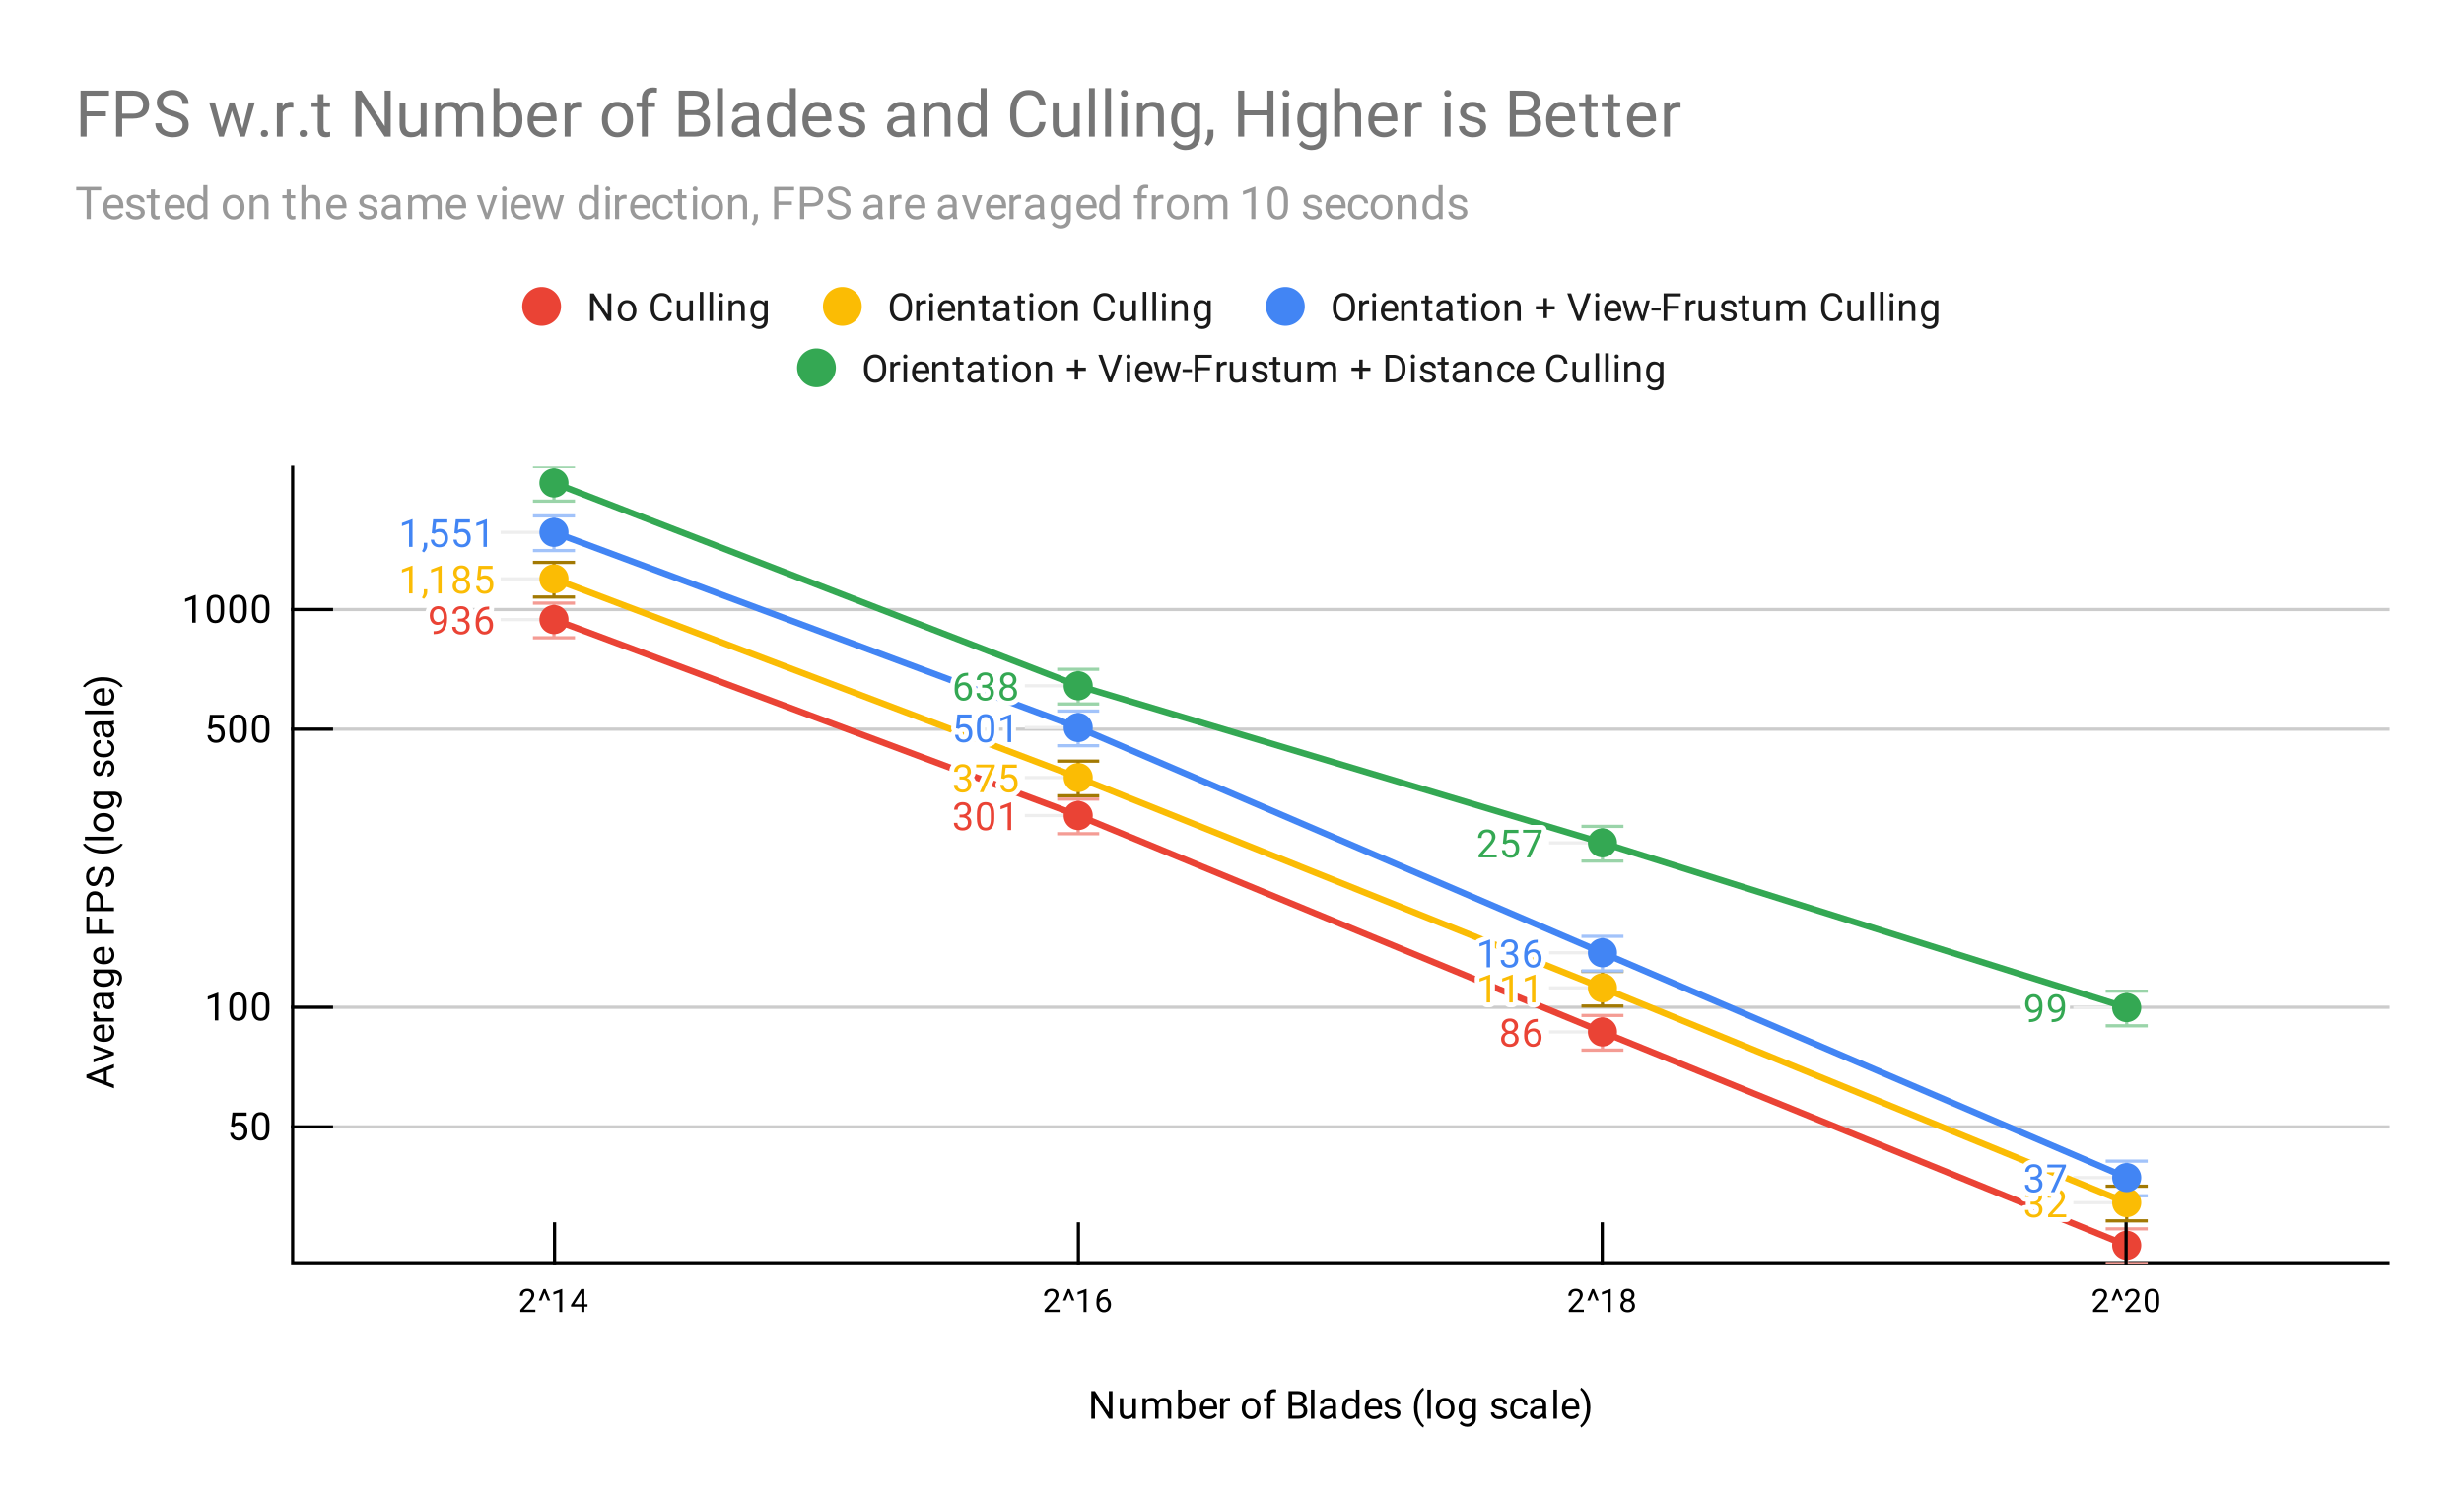 <svg fill="none" stroke-linecap="square" stroke-miterlimit="10" width="762" height="465" xmlns="http://www.w3.org/2000/svg"><path fill="#fff" d="M0 0h762v465H0V0Z"/><path stroke="#ccc" stroke-linecap="butt" d="M90.5 348.5h648M90.5 311.5h648M90.5 225.5h648M90.5 188.5h648"/><path stroke="#eee" stroke-linecap="butt" d="M155.313 191.608h16M317.438 252.21h16M479.563 319.127h16M155.313 179.008h16M317.438 240.468h16M479.563 305.497h16M641.688 371.936h16M155.313 164.63h16M317.438 224.994h16M479.563 294.646h16M641.688 364.18h16M317.438 212.081h16M479.563 260.65h16M641.688 311.608h16"/><path stroke="#000" stroke-linecap="butt" d="M738.5 390.5h-648M90.5 390.5v-246"/><clipPath id="a"><path d="M90.25 144.25h648.5v246.5H90.25v-246.5Z"/></clipPath><path stroke="#f49c94" stroke-linecap="butt" clip-path="url(#a)" d="M171.313 197.236v-10.72M165.313 197.236h12M165.313 186.517h12M333.438 257.837v-10.719M327.438 257.837h12M327.438 247.118h12M495.563 324.755v-10.719M489.563 324.755h12M489.563 314.036h12M657.688 390.75v-10.72M651.688 390.75h12M651.688 380.03h12"/><path stroke="#a27903" stroke-linecap="butt" clip-path="url(#a)" d="M171.313 184.636v-10.72M165.313 184.636h12M165.313 173.917h12M333.438 246.095v-10.719M327.438 246.095h12M327.438 235.376h12M495.563 311.124v-10.719M489.563 311.124h12M489.563 300.405h12M657.688 377.564v-10.72M651.688 377.564h12M651.688 366.844h12"/><path stroke="#a2c3fa" stroke-linecap="butt" clip-path="url(#a)" d="M171.313 170.259v-10.72M165.313 170.259h12M165.313 159.54h12M333.438 230.622v-10.72M327.438 230.622h12M327.438 219.903h12M495.563 300.274v-10.719M489.563 300.274h12M489.563 289.555h12M657.688 369.808V359.09M651.688 369.808h12M651.688 359.09h12"/><path stroke="#9ad4a9" stroke-linecap="butt" clip-path="url(#a)" d="M171.313 154.97v-10.72M165.313 154.97h12M165.313 144.25h12M333.438 217.71v-10.72M327.438 217.71h12M327.438 206.99h12M495.563 266.279v-10.72M489.563 266.279h12M489.563 255.56h12M657.688 317.236v-10.72M651.688 317.236h12M651.688 306.517h12"/><path stroke="#ea4335" stroke-width="2" stroke-linecap="butt" clip-path="url(#a)" d="m171.313 191.608 162.125 60.601 162.125 66.918 162.125 65.995"/><path stroke="#fbbc04" stroke-width="2" stroke-linecap="butt" clip-path="url(#a)" d="m171.313 179.008 162.125 61.46 162.125 65.029 162.125 66.439"/><path stroke="#4285f4" stroke-width="2" stroke-linecap="butt" clip-path="url(#a)" d="m171.313 164.63 162.125 60.364 162.125 69.652 162.125 69.534"/><path stroke="#34a853" stroke-width="2" stroke-linecap="butt" clip-path="url(#a)" d="m171.313 149.341 162.125 62.74 162.125 48.57 162.125 50.957"/><path fill="#ea4335" clip-path="url(#a)" d="M175.813 191.608a4.5 4.5 0 1 1-9 0 4.5 4.5 0 0 1 9 0ZM337.938 252.21a4.5 4.5 0 1 1-9 0 4.5 4.5 0 0 1 9 0ZM500.063 319.127a4.5 4.5 0 1 1-9 0 4.5 4.5 0 0 1 9 0ZM662.188 385.122a4.5 4.5 0 1 1-9 0 4.5 4.5 0 0 1 9 0Z"/><path fill="#fbbc04" clip-path="url(#a)" d="M175.813 179.008a4.5 4.5 0 1 1-9 0 4.5 4.5 0 0 1 9 0ZM337.938 240.468a4.5 4.5 0 1 1-9 0 4.5 4.5 0 0 1 9 0ZM500.063 305.497a4.5 4.5 0 1 1-9 0 4.5 4.5 0 0 1 9 0ZM662.188 371.936a4.5 4.5 0 1 1-9 0 4.5 4.5 0 0 1 9 0Z"/><path fill="#4285f4" clip-path="url(#a)" d="M175.813 164.63a4.5 4.5 0 1 1-9 0 4.5 4.5 0 0 1 9 0ZM337.938 224.994a4.5 4.5 0 1 1-9 0 4.5 4.5 0 0 1 9 0ZM500.063 294.646a4.5 4.5 0 1 1-9 0 4.5 4.5 0 0 1 9 0ZM662.188 364.18a4.5 4.5 0 1 1-9 0 4.5 4.5 0 0 1 9 0Z"/><path fill="#34a853" clip-path="url(#a)" d="M175.813 149.341a4.5 4.5 0 1 1-9 0 4.5 4.5 0 0 1 9 0ZM337.938 212.081a4.5 4.5 0 1 1-9 0 4.5 4.5 0 0 1 9 0ZM500.063 260.65a4.5 4.5 0 1 1-9 0 4.5 4.5 0 0 1 9 0ZM662.188 311.608a4.5 4.5 0 1 1-9 0 4.5 4.5 0 0 1 9 0Z"/><path stroke="#000" stroke-linecap="butt" d="M171.5 390.5v-12M333.5 390.5v-12M495.5 390.5v-12M657.5 390.5v-12M90.5 348.5h12M90.5 311.5h12M90.5 225.5h12M90.5 188.5h12"/><path stroke="#fff" stroke-width="3" stroke-linejoin="round" stroke-linecap="round" d="M137.172 192.358q-.328.406-.813.656-.468.235-1.03.235-.735 0-1.282-.36t-.844-1.015q-.297-.672-.297-1.47 0-.843.313-1.53.328-.688.922-1.047.609-.375 1.406-.375 1.266 0 1.984.953.735.953.735 2.578v.313q0 2.5-.985 3.64-.984 1.14-2.969 1.172h-.218v-.906h.234q1.344-.031 2.063-.703.718-.672.78-2.141Zm-1.672 0q.547 0 1-.328.469-.344.688-.828v-.438q0-1.062-.47-1.734-.468-.672-1.171-.672-.719 0-1.156.547-.422.547-.422 1.453 0 .875.406 1.438.422.562 1.125.562Zm6.094-1.047h.812q.781-.016 1.219-.406.438-.39.438-1.063 0-1.5-1.5-1.5-.704 0-1.125.407-.407.406-.407 1.062h-1.094q0-1.016.735-1.687.75-.672 1.89-.672 1.204 0 1.891.64.688.641.688 1.782 0 .562-.36 1.078-.36.515-.984.781.703.219 1.078.734.39.516.39 1.266 0 1.14-.75 1.828-.75.672-1.952.672-1.188 0-1.954-.656-.75-.656-.75-1.719h1.094q0 .672.438 1.078.437.406 1.187.406.781 0 1.188-.406.422-.422.422-1.187 0-.735-.454-1.125-.453-.407-1.328-.422h-.812v-.89Zm9.687-3.734v.906h-.203q-1.266.031-2.016.766-.75.718-.875 2.03.688-.765 1.844-.765 1.11 0 1.781.781.672.782.672 2.032 0 1.312-.718 2.11-.72.796-1.938.796-1.219 0-1.984-.938-.75-.953-.75-2.437v-.406q0-2.36 1-3.61t2.984-1.265h.203Zm-1.422 3.844q-.562 0-1.03.328-.47.328-.657.843v.391q0 1.063.469 1.703.484.64 1.187.64.734 0 1.156-.53.422-.547.422-1.422 0-.875-.422-1.407-.422-.547-1.125-.547Z"/><path fill="#ea4335" d="M137.172 192.358q-.328.406-.813.656-.468.235-1.03.235-.735 0-1.282-.36t-.844-1.015q-.297-.672-.297-1.47 0-.843.313-1.53.328-.688.922-1.047.609-.375 1.406-.375 1.266 0 1.984.953.735.953.735 2.578v.313q0 2.5-.985 3.64-.984 1.14-2.969 1.172h-.218v-.906h.234q1.344-.031 2.063-.703.718-.672.78-2.141Zm-1.672 0q.547 0 1-.328.469-.344.688-.828v-.438q0-1.062-.47-1.734-.468-.672-1.171-.672-.719 0-1.156.547-.422.547-.422 1.453 0 .875.406 1.438.422.562 1.125.562Zm6.094-1.047h.812q.781-.016 1.219-.406.438-.39.438-1.063 0-1.5-1.5-1.5-.704 0-1.125.407-.407.406-.407 1.062h-1.094q0-1.016.735-1.687.75-.672 1.89-.672 1.204 0 1.891.64.688.641.688 1.782 0 .562-.36 1.078-.36.515-.984.781.703.219 1.078.734.39.516.39 1.266 0 1.14-.75 1.828-.75.672-1.952.672-1.188 0-1.954-.656-.75-.656-.75-1.719h1.094q0 .672.438 1.078.437.406 1.187.406.781 0 1.188-.406.422-.422.422-1.187 0-.735-.454-1.125-.453-.407-1.328-.422h-.812v-.89Zm9.687-3.734v.906h-.203q-1.266.031-2.016.766-.75.718-.875 2.03.688-.765 1.844-.765 1.11 0 1.781.781.672.782.672 2.032 0 1.312-.718 2.11-.72.796-1.938.796-1.219 0-1.984-.938-.75-.953-.75-2.437v-.406q0-2.36 1-3.61t2.984-1.265h.203Zm-1.422 3.844q-.562 0-1.03.328-.47.328-.657.843v.391q0 1.063.469 1.703.484.64 1.187.64.734 0 1.156-.53.422-.547.422-1.422 0-.875-.422-1.407-.422-.547-1.125-.547Z"/><path stroke="#fff" stroke-width="3" stroke-linejoin="round" stroke-linecap="round" d="M296.719 251.912h.812q.781-.015 1.219-.406.438-.39.438-1.062 0-1.5-1.5-1.5-.704 0-1.125.406-.407.406-.407 1.062h-1.094q0-1.015.735-1.687.75-.672 1.89-.672 1.204 0 1.891.64.688.641.688 1.782 0 .562-.36 1.078t-.984.781q.703.219 1.078.735.39.515.39 1.265 0 1.14-.75 1.828-.75.672-1.952.672-1.188 0-1.954-.656-.75-.656-.75-1.719h1.094q0 .672.438 1.078.437.407 1.187.407.781 0 1.188-.407.421-.421.421-1.187 0-.734-.453-1.125-.453-.406-1.328-.422h-.812v-.89Zm10.781 1.157q0 1.906-.656 2.843-.64.922-2.031.922-1.36 0-2.016-.906-.656-.906-.688-2.719v-1.437q0-1.89.641-2.797.656-.922 2.047-.922 1.375 0 2.031.89.656.876.672 2.72v1.406Zm-1.094-1.485q0-1.375-.39-2-.375-.64-1.22-.64-.827 0-1.218.64-.375.625-.375 1.922v1.735q0 1.375.39 2.046.407.657 1.22.657.796 0 1.187-.625.39-.625.406-1.953v-1.782Zm6.297 5.125h-1.078v-7.218l-2.188.796v-.984l3.11-1.172h.156v8.578Z"/><path fill="#ea4335" d="M296.719 251.912h.812q.781-.015 1.219-.406.438-.39.438-1.062 0-1.5-1.5-1.5-.704 0-1.125.406-.407.406-.407 1.062h-1.094q0-1.015.735-1.687.75-.672 1.89-.672 1.204 0 1.891.64.688.641.688 1.782 0 .562-.36 1.078t-.984.781q.703.219 1.078.735.39.515.39 1.265 0 1.14-.75 1.828-.75.672-1.952.672-1.188 0-1.954-.656-.75-.656-.75-1.719h1.094q0 .672.438 1.078.437.407 1.187.407.781 0 1.188-.407.421-.421.421-1.187 0-.734-.453-1.125-.453-.406-1.328-.422h-.812v-.89Zm10.781 1.157q0 1.906-.656 2.843-.64.922-2.031.922-1.36 0-2.016-.906-.656-.906-.688-2.719v-1.437q0-1.89.641-2.797.656-.922 2.047-.922 1.375 0 2.031.89.656.876.672 2.72v1.406Zm-1.094-1.485q0-1.375-.39-2-.375-.64-1.22-.64-.827 0-1.218.64-.375.625-.375 1.922v1.735q0 1.375.39 2.046.407.657 1.22.657.796 0 1.187-.625.39-.625.406-1.953v-1.782Zm6.297 5.125h-1.078v-7.218l-2.188.796v-.984l3.11-1.172h.156v8.578Z"/><path stroke="#fff" stroke-width="3" stroke-linejoin="round" stroke-linecap="round" d="M469.453 317.315q0 .64-.344 1.14-.343.5-.906.782.656.281 1.047.844.39.546.39 1.25 0 1.093-.75 1.765-.734.656-1.952.656-1.235 0-1.985-.656-.734-.672-.734-1.765 0-.704.375-1.25.375-.563 1.047-.844-.563-.281-.891-.781-.328-.5-.328-1.141 0-1.078.687-1.703.688-.64 1.829-.64 1.125 0 1.812.64.703.625.703 1.703Zm-.89 3.984q0-.718-.454-1.156-.453-.453-1.187-.453-.735 0-1.188.453-.437.438-.437 1.172 0 .719.437 1.14.438.407 1.204.407.75 0 1.187-.422.438-.422.438-1.14Zm-1.625-5.437q-.641 0-1.047.406-.391.39-.391 1.078 0 .64.39 1.047.391.406 1.032.406.656 0 1.047-.406.39-.406.39-1.047 0-.656-.406-1.062-.406-.422-1.015-.422Zm8.593-.766v.906h-.203q-1.265.032-2.015.766-.75.719-.875 2.031.687-.765 1.843-.765 1.11 0 1.781.781.672.781.672 2.031 0 1.313-.718 2.11-.72.796-1.938.796-1.219 0-1.984-.937-.75-.953-.75-2.438v-.406q0-2.36 1-3.61t2.984-1.265h.203Zm-1.422 3.844q-.562 0-1.03.328-.47.328-.657.844v.39q0 1.063.469 1.704.484.64 1.187.64.735 0 1.156-.531.422-.547.422-1.422 0-.875-.422-1.406-.421-.547-1.125-.547Z"/><path fill="#ea4335" d="M469.453 317.315q0 .64-.344 1.14-.343.5-.906.782.656.281 1.047.844.39.546.39 1.25 0 1.093-.75 1.765-.734.656-1.952.656-1.235 0-1.985-.656-.734-.672-.734-1.765 0-.704.375-1.25.375-.563 1.047-.844-.563-.281-.891-.781-.328-.5-.328-1.141 0-1.078.687-1.703.688-.64 1.829-.64 1.125 0 1.812.64.703.625.703 1.703Zm-.89 3.984q0-.718-.454-1.156-.453-.453-1.187-.453-.735 0-1.188.453-.437.438-.437 1.172 0 .719.437 1.14.438.407 1.204.407.75 0 1.187-.422.438-.422.438-1.14Zm-1.625-5.437q-.641 0-1.047.406-.391.39-.391 1.078 0 .64.39 1.047.391.406 1.032.406.656 0 1.047-.406.39-.406.39-1.047 0-.656-.406-1.062-.406-.422-1.015-.422Zm8.593-.766v.906h-.203q-1.265.032-2.015.766-.75.719-.875 2.031.687-.765 1.843-.765 1.11 0 1.781.781.672.781.672 2.031 0 1.313-.718 2.11-.72.796-1.938.796-1.219 0-1.984-.937-.75-.953-.75-2.438v-.406q0-2.36 1-3.61t2.984-1.265h.203Zm-1.422 3.844q-.562 0-1.03.328-.47.328-.657.844v.39q0 1.063.469 1.704.484.64 1.187.64.735 0 1.156-.531.422-.547.422-1.422 0-.875-.422-1.406-.421-.547-1.125-.547Z"/><path stroke="#fff" stroke-width="3" stroke-linejoin="round" stroke-linecap="round" d="M127.578 183.508H126.5v-7.219l-2.188.797v-.984l3.11-1.172h.156v8.578Zm3.516 1.703-.61-.422q.547-.765.578-1.594v-.968h1.063v.843q0 .594-.297 1.188t-.734.953Zm5.484-1.703H135.5v-7.219l-2.188.797v-.984l3.11-1.172h.156v8.578Zm8.625-6.313q0 .641-.344 1.141-.343.5-.906.781.656.282 1.047.844.39.547.39 1.25 0 1.094-.75 1.766-.734.656-1.952.656-1.235 0-1.985-.656-.734-.672-.734-1.766 0-.703.375-1.25.375-.562 1.047-.844-.563-.28-.891-.78-.328-.5-.328-1.142 0-1.078.687-1.703.688-.64 1.828-.64 1.125 0 1.813.64.703.625.703 1.703Zm-.89 3.985q0-.719-.454-1.156-.453-.454-1.187-.454t-1.188.454q-.437.437-.437 1.171 0 .72.437 1.141.438.406 1.203.406.75 0 1.188-.422.438-.421.438-1.14Zm-1.625-5.438q-.641 0-1.047.407-.391.39-.391 1.078 0 .64.39 1.047.391.406 1.032.406.656 0 1.047-.406.39-.407.39-1.047 0-.657-.406-1.063-.406-.422-1.016-.422Zm4.828 3.485.437-4.25h4.375v1h-3.453l-.266 2.328q.641-.375 1.438-.375 1.156 0 1.844.781.687.766.687 2.078 0 1.313-.719 2.078-.703.766-1.984.766-1.125 0-1.844-.625-.719-.64-.812-1.75h1.015q.11.734.532 1.11.422.374 1.109.374.75 0 1.188-.515.437-.516.437-1.422 0-.86-.469-1.375-.469-.516-1.25-.516-.703 0-1.11.297l-.28.234-.875-.218Z"/><path fill="#fbbc04" d="M127.578 183.508H126.5v-7.219l-2.188.797v-.984l3.11-1.172h.156v8.578Zm3.516 1.703-.61-.422q.547-.765.578-1.594v-.968h1.063v.843q0 .594-.297 1.188t-.734.953Zm5.484-1.703H135.5v-7.219l-2.188.797v-.984l3.11-1.172h.156v8.578Zm8.625-6.313q0 .641-.344 1.141-.343.5-.906.781.656.282 1.047.844.39.547.39 1.25 0 1.094-.75 1.766-.734.656-1.952.656-1.235 0-1.985-.656-.734-.672-.734-1.766 0-.703.375-1.25.375-.562 1.047-.844-.563-.28-.891-.78-.328-.5-.328-1.142 0-1.078.687-1.703.688-.64 1.828-.64 1.125 0 1.813.64.703.625.703 1.703Zm-.89 3.985q0-.719-.454-1.156-.453-.454-1.187-.454t-1.188.454q-.437.437-.437 1.171 0 .72.437 1.141.438.406 1.203.406.75 0 1.188-.422.438-.421.438-1.14Zm-1.625-5.438q-.641 0-1.047.407-.391.39-.391 1.078 0 .64.39 1.047.391.406 1.032.406.656 0 1.047-.406.39-.407.39-1.047 0-.657-.406-1.063-.406-.422-1.016-.422Zm4.828 3.485.437-4.25h4.375v1h-3.453l-.266 2.328q.641-.375 1.438-.375 1.156 0 1.844.781.687.766.687 2.078 0 1.313-.719 2.078-.703.766-1.984.766-1.125 0-1.844-.625-.719-.64-.812-1.75h1.015q.11.734.532 1.11.422.374 1.109.374.75 0 1.188-.515.437-.516.437-1.422 0-.86-.469-1.375-.469-.516-1.25-.516-.703 0-1.11.297l-.28.234-.875-.218Z"/><path stroke="#fff" stroke-width="3" stroke-linejoin="round" stroke-linecap="round" d="M296.719 240.17h.812q.781-.015 1.219-.406.438-.39.438-1.062 0-1.5-1.5-1.5-.704 0-1.125.406-.407.406-.407 1.063h-1.094q0-1.016.735-1.688.75-.672 1.89-.672 1.204 0 1.891.64.688.642.688 1.782 0 .563-.36 1.078-.36.516-.984.781.703.22 1.078.735.39.516.39 1.266 0 1.14-.75 1.828-.75.672-1.952.672-1.188 0-1.954-.657-.75-.656-.75-1.719h1.094q0 .672.438 1.079.437.406 1.187.406.781 0 1.188-.406.421-.422.421-1.188 0-.734-.453-1.125-.453-.406-1.328-.422h-.812v-.89Zm10.937-3.124-3.531 7.922h-1.14l3.515-7.641h-4.61v-.89h5.766v.609Zm1.985 3.64.437-4.25h4.375v1H311l-.266 2.328q.641-.375 1.438-.375 1.156 0 1.844.782.687.765.687 2.078 0 1.312-.719 2.078-.703.766-1.984.766-1.125 0-1.844-.625-.719-.641-.812-1.75h1.015q.11.734.532 1.109.421.375 1.109.375.75 0 1.188-.516.437-.515.437-1.422 0-.859-.469-1.375-.469-.515-1.25-.515-.703 0-1.11.297l-.28.234-.875-.219Z"/><path fill="#fbbc04" d="M296.719 240.17h.812q.781-.015 1.219-.406.438-.39.438-1.062 0-1.5-1.5-1.5-.704 0-1.125.406-.407.406-.407 1.063h-1.094q0-1.016.735-1.688.75-.672 1.89-.672 1.204 0 1.891.64.688.642.688 1.782 0 .563-.36 1.078-.36.516-.984.781.703.22 1.078.735.39.516.39 1.266 0 1.14-.75 1.828-.75.672-1.952.672-1.188 0-1.954-.657-.75-.656-.75-1.719h1.094q0 .672.438 1.079.437.406 1.187.406.781 0 1.188-.406.421-.422.421-1.188 0-.734-.453-1.125-.453-.406-1.328-.422h-.812v-.89Zm10.937-3.124-3.531 7.922h-1.14l3.515-7.641h-4.61v-.89h5.766v.609Zm1.985 3.64.437-4.25h4.375v1H311l-.266 2.328q.641-.375 1.438-.375 1.156 0 1.844.782.687.765.687 2.078 0 1.312-.719 2.078-.703.766-1.984.766-1.125 0-1.844-.625-.719-.641-.812-1.75h1.015q.11.734.532 1.109.421.375 1.109.375.75 0 1.188-.516.437-.515.437-1.422 0-.859-.469-1.375-.469-.515-1.25-.515-.703 0-1.11.297l-.28.234-.875-.219Z"/><path stroke="#fff" stroke-width="3" stroke-linejoin="round" stroke-linecap="round" d="M460.828 309.997h-1.078v-7.22l-2.188.798v-.985l3.11-1.172h.156v8.579Zm7 0h-1.078v-7.22l-2.188.798v-.985l3.11-1.172h.156v8.579Zm7 0h-1.078v-7.22l-2.188.798v-.985l3.11-1.172h.156v8.579Z"/><path fill="#fbbc04" d="M460.828 309.997h-1.078v-7.22l-2.188.798v-.985l3.11-1.172h.156v8.579Zm7 0h-1.078v-7.22l-2.188.798v-.985l3.11-1.172h.156v8.579Zm7 0h-1.078v-7.22l-2.188.798v-.985l3.11-1.172h.156v8.579Z"/><path stroke="#fff" stroke-width="3" stroke-linejoin="round" stroke-linecap="round" d="M627.969 371.639h.812q.782-.016 1.219-.407.438-.39.438-1.062 0-1.5-1.5-1.5-.704 0-1.125.406-.407.406-.407 1.063h-1.093q0-1.016.734-1.688.75-.672 1.89-.672 1.204 0 1.891.641.688.64.688 1.781 0 .563-.36 1.078-.36.516-.984.782.703.218 1.078.734.39.516.39 1.266 0 1.14-.75 1.828-.75.672-1.952.672-1.188 0-1.954-.657-.75-.656-.75-1.718h1.094q0 .671.438 1.078.437.406 1.187.406.781 0 1.188-.406.422-.422.422-1.188 0-.734-.454-1.125-.453-.406-1.328-.422h-.812v-.89Zm11.015 4.797h-5.593v-.782l2.953-3.28q.656-.75.906-1.204.25-.469.25-.969 0-.672-.406-1.094-.39-.437-1.078-.437-.797 0-1.25.469-.453.453-.453 1.281h-1.079q0-1.188.75-1.906.766-.735 2.032-.735 1.203 0 1.89.625.688.625.688 1.672 0 1.25-1.61 3l-2.28 2.469h4.28v.89Z"/><path fill="#fbbc04" d="M627.969 371.639h.812q.782-.016 1.219-.407.438-.39.438-1.062 0-1.5-1.5-1.5-.704 0-1.125.406-.407.406-.407 1.063h-1.093q0-1.016.734-1.688.75-.672 1.89-.672 1.204 0 1.891.641.688.64.688 1.781 0 .563-.36 1.078-.36.516-.984.782.703.218 1.078.734.39.516.39 1.266 0 1.14-.75 1.828-.75.672-1.952.672-1.188 0-1.954-.657-.75-.656-.75-1.718h1.094q0 .671.438 1.078.437.406 1.187.406.781 0 1.188-.406.422-.422.422-1.188 0-.734-.454-1.125-.453-.406-1.328-.422h-.812v-.89Zm11.015 4.797h-5.593v-.782l2.953-3.28q.656-.75.906-1.204.25-.469.25-.969 0-.672-.406-1.094-.39-.437-1.078-.437-.797 0-1.25.469-.453.453-.453 1.281h-1.079q0-1.188.75-1.906.766-.735 2.032-.735 1.203 0 1.89.625.688.625.688 1.672 0 1.25-1.61 3l-2.28 2.469h4.28v.89Z"/><path stroke="#fff" stroke-width="3" stroke-linejoin="round" stroke-linecap="round" d="M127.578 169.13H126.5v-7.218l-2.188.797v-.985l3.11-1.172h.156v8.579Zm3.516 1.704-.61-.422q.547-.766.578-1.594v-.969h1.063v.844q0 .594-.297 1.188-.297.593-.734.953Zm2.422-5.985.437-4.25h4.375v1h-3.453l-.266 2.328q.641-.375 1.438-.375 1.156 0 1.844.782.687.765.687 2.078 0 1.312-.719 2.078-.703.766-1.984.766-1.125 0-1.844-.625-.719-.641-.812-1.75h1.015q.11.734.532 1.109.422.375 1.109.375.75 0 1.188-.516.437-.515.437-1.422 0-.859-.469-1.375-.469-.515-1.25-.515-.703 0-1.11.297l-.28.234-.875-.219Zm7 0 .437-4.25h4.375v1h-3.453l-.266 2.328q.641-.375 1.438-.375 1.156 0 1.844.782.687.765.687 2.078 0 1.312-.719 2.078-.703.766-1.984.766-1.125 0-1.844-.625-.719-.641-.812-1.75h1.015q.11.734.532 1.109.422.375 1.109.375.75 0 1.188-.516.437-.515.437-1.422 0-.859-.469-1.375-.469-.515-1.25-.515-.703 0-1.11.297l-.28.234-.875-.219Zm10.062 4.282H149.5v-7.22l-2.188.798v-.985l3.11-1.172h.156v8.579Z"/><path fill="#4285f4" d="M127.578 169.13H126.5v-7.218l-2.188.797v-.985l3.11-1.172h.156v8.579Zm3.516 1.704-.61-.422q.547-.766.578-1.594v-.969h1.063v.844q0 .594-.297 1.188-.297.593-.734.953Zm2.422-5.985.437-4.25h4.375v1h-3.453l-.266 2.328q.641-.375 1.438-.375 1.156 0 1.844.782.687.765.687 2.078 0 1.312-.719 2.078-.703.766-1.984.766-1.125 0-1.844-.625-.719-.641-.812-1.75h1.015q.11.734.532 1.109.422.375 1.109.375.75 0 1.188-.516.437-.515.437-1.422 0-.859-.469-1.375-.469-.515-1.25-.515-.703 0-1.11.297l-.28.234-.875-.219Zm7 0 .437-4.25h4.375v1h-3.453l-.266 2.328q.641-.375 1.438-.375 1.156 0 1.844.782.687.765.687 2.078 0 1.312-.719 2.078-.703.766-1.984.766-1.125 0-1.844-.625-.719-.641-.812-1.75h1.015q.11.734.532 1.109.422.375 1.109.375.75 0 1.188-.516.437-.515.437-1.422 0-.859-.469-1.375-.469-.515-1.25-.515-.703 0-1.11.297l-.28.234-.875-.219Zm10.062 4.282H149.5v-7.22l-2.188.798v-.985l3.11-1.172h.156v8.579Z"/><path stroke="#fff" stroke-width="3" stroke-linejoin="round" stroke-linecap="round" d="m295.64 225.213.438-4.25h4.375v1H297l-.266 2.328q.641-.375 1.438-.375 1.156 0 1.844.78.687.767.687 2.079 0 1.313-.719 2.078-.703.766-1.984.766-1.125 0-1.844-.625-.719-.64-.812-1.75h1.015q.11.734.532 1.11.421.374 1.109.374.75 0 1.188-.515.437-.516.437-1.422 0-.86-.469-1.375-.469-.516-1.25-.516-.703 0-1.11.297l-.28.234-.875-.218Zm11.86.64q0 1.906-.656 2.844-.64.922-2.031.922-1.36 0-2.016-.906-.656-.907-.688-2.72v-1.437q0-1.89.641-2.797.656-.921 2.047-.921 1.375 0 2.031.89.656.875.672 2.719v1.406Zm-1.094-1.484q0-1.375-.39-2-.375-.64-1.22-.64-.827 0-1.218.64-.375.625-.375 1.922v1.734q0 1.375.39 2.047.407.656 1.22.656.796 0 1.187-.625.39-.625.406-1.953v-1.781Zm6.297 5.125h-1.078v-7.219l-2.188.797v-.984l3.11-1.172h.156v8.578Z"/><path fill="#4285f4" d="m295.64 225.213.438-4.25h4.375v1H297l-.266 2.328q.641-.375 1.438-.375 1.156 0 1.844.78.687.767.687 2.079 0 1.313-.719 2.078-.703.766-1.984.766-1.125 0-1.844-.625-.719-.64-.812-1.75h1.015q.11.734.532 1.11.421.374 1.109.374.75 0 1.188-.515.437-.516.437-1.422 0-.86-.469-1.375-.469-.516-1.25-.516-.703 0-1.11.297l-.28.234-.875-.218Zm11.86.64q0 1.906-.656 2.844-.64.922-2.031.922-1.36 0-2.016-.906-.656-.907-.688-2.72v-1.437q0-1.89.641-2.797.656-.921 2.047-.921 1.375 0 2.031.89.656.875.672 2.719v1.406Zm-1.094-1.484q0-1.375-.39-2-.375-.64-1.22-.64-.827 0-1.218.64-.375.625-.375 1.922v1.734q0 1.375.39 2.047.407.656 1.22.656.796 0 1.187-.625.39-.625.406-1.953v-1.781Zm6.297 5.125h-1.078v-7.219l-2.188.797v-.984l3.11-1.172h.156v8.578Z"/><path stroke="#fff" stroke-width="3" stroke-linejoin="round" stroke-linecap="round" d="M460.828 299.146h-1.078v-7.218l-2.188.796v-.984l3.11-1.172h.156v8.578Zm5.016-4.797h.812q.781-.015 1.219-.406.438-.39.438-1.062 0-1.5-1.5-1.5-.704 0-1.125.406-.407.406-.407 1.062h-1.094q0-1.015.735-1.687.75-.672 1.89-.672 1.204 0 1.891.64.688.641.688 1.782 0 .562-.36 1.078t-.984.781q.703.219 1.078.735.39.515.39 1.265 0 1.14-.75 1.828-.75.672-1.952.672-1.188 0-1.954-.656-.75-.656-.75-1.719h1.094q0 .672.438 1.078.437.407 1.187.407.781 0 1.188-.407.421-.421.421-1.187 0-.734-.453-1.125-.453-.406-1.328-.422h-.812v-.89Zm9.687-3.734v.906h-.203q-1.265.032-2.015.766-.75.719-.875 2.031.687-.765 1.843-.765 1.11 0 1.781.78.672.782.672 2.032 0 1.313-.718 2.11-.72.796-1.938.796-1.219 0-1.984-.937-.75-.953-.75-2.438v-.406q0-2.36 1-3.61t2.984-1.265h.203Zm-1.422 3.844q-.562 0-1.03.328-.47.328-.657.844v.39q0 1.063.469 1.703.484.641 1.187.641.735 0 1.156-.531.422-.547.422-1.422 0-.875-.422-1.406-.421-.547-1.125-.547Z"/><path fill="#4285f4" d="M460.828 299.146h-1.078v-7.218l-2.188.796v-.984l3.11-1.172h.156v8.578Zm5.016-4.797h.812q.781-.015 1.219-.406.438-.39.438-1.062 0-1.5-1.5-1.5-.704 0-1.125.406-.407.406-.407 1.062h-1.094q0-1.015.735-1.687.75-.672 1.89-.672 1.204 0 1.891.64.688.641.688 1.782 0 .562-.36 1.078t-.984.781q.703.219 1.078.735.39.515.39 1.265 0 1.14-.75 1.828-.75.672-1.952.672-1.188 0-1.954-.656-.75-.656-.75-1.719h1.094q0 .672.438 1.078.437.407 1.187.407.781 0 1.188-.407.421-.421.421-1.187 0-.734-.453-1.125-.453-.406-1.328-.422h-.812v-.89Zm9.687-3.734v.906h-.203q-1.265.032-2.015.766-.75.719-.875 2.031.687-.765 1.843-.765 1.11 0 1.781.78.672.782.672 2.032 0 1.313-.718 2.11-.72.796-1.938.796-1.219 0-1.984-.937-.75-.953-.75-2.438v-.406q0-2.36 1-3.61t2.984-1.265h.203Zm-1.422 3.844q-.562 0-1.03.328-.47.328-.657.844v.39q0 1.063.469 1.703.484.641 1.187.641.735 0 1.156-.531.422-.547.422-1.422 0-.875-.422-1.406-.421-.547-1.125-.547Z"/><path stroke="#fff" stroke-width="3" stroke-linejoin="round" stroke-linecap="round" d="M627.969 363.884h.812q.782-.016 1.219-.407.438-.39.438-1.062 0-1.5-1.5-1.5-.704 0-1.125.406-.407.406-.407 1.063h-1.093q0-1.016.734-1.688.75-.672 1.89-.672 1.204 0 1.891.64.688.642.688 1.782 0 .563-.36 1.078-.36.516-.984.781.703.22 1.078.735.39.515.39 1.265 0 1.141-.75 1.829-.75.671-1.952.671-1.188 0-1.954-.656-.75-.656-.75-1.719h1.094q0 .672.438 1.079.437.406 1.187.406.781 0 1.188-.406.422-.422.422-1.188 0-.734-.454-1.125-.453-.406-1.328-.422h-.812v-.89Zm10.937-3.125-3.531 7.921h-1.14l3.515-7.64h-4.61v-.89h5.766v.609Z"/><path fill="#4285f4" d="M627.969 363.884h.812q.782-.016 1.219-.407.438-.39.438-1.062 0-1.5-1.5-1.5-.704 0-1.125.406-.407.406-.407 1.063h-1.093q0-1.016.734-1.688.75-.672 1.89-.672 1.204 0 1.891.64.688.642.688 1.782 0 .563-.36 1.078-.36.516-.984.781.703.22 1.078.735.39.515.39 1.265 0 1.141-.75 1.829-.75.671-1.952.671-1.188 0-1.954-.656-.75-.656-.75-1.719h1.094q0 .672.438 1.079.437.406 1.187.406.781 0 1.188-.406.422-.422.422-1.188 0-.734-.454-1.125-.453-.406-1.328-.422h-.812v-.89Zm10.937-3.125-3.531 7.921h-1.14l3.515-7.64h-4.61v-.89h5.766v.609Z"/><path stroke="#fff" stroke-width="3" stroke-linejoin="round" stroke-linecap="round" d="M299.406 208.05v.906h-.203q-1.265.032-2.015.766-.75.719-.875 2.031.687-.765 1.843-.765 1.11 0 1.781.78.672.782.672 2.032 0 1.313-.718 2.11-.72.796-1.938.796-1.219 0-1.984-.937-.75-.953-.75-2.438v-.406q0-2.36 1-3.61t2.984-1.265h.203Zm-1.422 3.844q-.562 0-1.03.328-.47.328-.657.844v.39q0 1.063.469 1.703.484.641 1.187.641.735 0 1.156-.531.422-.547.422-1.422 0-.875-.422-1.406-.421-.547-1.125-.547Zm5.735-.11h.812q.781-.015 1.219-.406.438-.39.438-1.062 0-1.5-1.5-1.5-.704 0-1.125.406-.407.406-.407 1.062h-1.094q0-1.015.735-1.687.75-.672 1.89-.672 1.204 0 1.891.64.688.641.688 1.782 0 .562-.36 1.078t-.984.781q.703.22 1.078.735.39.515.39 1.265 0 1.14-.75 1.828-.75.672-1.952.672-1.188 0-1.954-.656-.75-.656-.75-1.719h1.094q0 .672.438 1.078.437.407 1.187.407.781 0 1.188-.407.421-.421.421-1.187 0-.734-.453-1.125-.453-.406-1.328-.422h-.812v-.89Zm10.61-1.515q0 .64-.345 1.14-.343.5-.906.782.656.28 1.047.843.39.547.39 1.25 0 1.094-.75 1.766-.734.656-1.952.656-1.235 0-1.985-.656-.734-.672-.734-1.766 0-.703.375-1.25.375-.562 1.047-.843-.563-.282-.891-.782-.328-.5-.328-1.14 0-1.078.687-1.703.688-.64 1.829-.64 1.125 0 1.812.64.703.625.703 1.703Zm-.892 3.984q0-.719-.453-1.156-.453-.453-1.187-.453-.735 0-1.188.453-.437.437-.437 1.172 0 .719.437 1.14.438.407 1.204.407.75 0 1.187-.422.438-.422.438-1.14Zm-1.625-5.437q-.64 0-1.046.406-.391.39-.391 1.078 0 .64.39 1.047.391.406 1.032.406.656 0 1.047-.406.39-.406.39-1.047 0-.656-.406-1.062-.406-.422-1.015-.422Z"/><path fill="#34a853" d="M299.406 208.05v.906h-.203q-1.265.032-2.015.766-.75.719-.875 2.031.687-.765 1.843-.765 1.11 0 1.781.78.672.782.672 2.032 0 1.313-.718 2.11-.72.796-1.938.796-1.219 0-1.984-.937-.75-.953-.75-2.438v-.406q0-2.36 1-3.61t2.984-1.265h.203Zm-1.422 3.844q-.562 0-1.03.328-.47.328-.657.844v.39q0 1.063.469 1.703.484.641 1.187.641.735 0 1.156-.531.422-.547.422-1.422 0-.875-.422-1.406-.421-.547-1.125-.547Zm5.735-.11h.812q.781-.015 1.219-.406.438-.39.438-1.062 0-1.5-1.5-1.5-.704 0-1.125.406-.407.406-.407 1.062h-1.094q0-1.015.735-1.687.75-.672 1.89-.672 1.204 0 1.891.64.688.641.688 1.782 0 .562-.36 1.078t-.984.781q.703.22 1.078.735.39.515.39 1.265 0 1.14-.75 1.828-.75.672-1.952.672-1.188 0-1.954-.656-.75-.656-.75-1.719h1.094q0 .672.438 1.078.437.407 1.187.407.781 0 1.188-.407.421-.421.421-1.187 0-.734-.453-1.125-.453-.406-1.328-.422h-.812v-.89Zm10.61-1.515q0 .64-.345 1.14-.343.5-.906.782.656.28 1.047.843.39.547.39 1.25 0 1.094-.75 1.766-.734.656-1.952.656-1.235 0-1.985-.656-.734-.672-.734-1.766 0-.703.375-1.25.375-.562 1.047-.843-.563-.282-.891-.782-.328-.5-.328-1.14 0-1.078.687-1.703.688-.64 1.829-.64 1.125 0 1.812.64.703.625.703 1.703Zm-.892 3.984q0-.719-.453-1.156-.453-.453-1.187-.453-.735 0-1.188.453-.437.437-.437 1.172 0 .719.437 1.14.438.407 1.204.407.75 0 1.187-.422.438-.422.438-1.14Zm-1.625-5.437q-.64 0-1.046.406-.391.39-.391 1.078 0 .64.39 1.047.391.406 1.032.406.656 0 1.047-.406.39-.406.39-1.047 0-.656-.406-1.062-.406-.422-1.015-.422Z"/><path stroke="#fff" stroke-width="3" stroke-linejoin="round" stroke-linecap="round" d="M462.86 265.15h-5.594v-.78l2.953-3.282q.656-.75.906-1.203.25-.468.25-.968 0-.672-.406-1.094-.39-.438-1.078-.438-.797 0-1.25.469-.454.453-.454 1.281h-1.078q0-1.187.75-1.906.766-.734 2.032-.734 1.203 0 1.89.625.688.625.688 1.672 0 1.25-1.61 3l-2.28 2.468h4.28v.89Zm1.906-4.28.437-4.25h4.375v1h-3.453l-.266 2.328q.641-.375 1.438-.375 1.156 0 1.844.781.687.766.687 2.078 0 1.313-.719 2.078-.703.766-1.984.766-1.125 0-1.844-.625-.719-.64-.812-1.75h1.015q.11.734.532 1.11.421.374 1.109.374.75 0 1.188-.515.437-.516.437-1.422 0-.86-.469-1.375-.469-.516-1.25-.516-.703 0-1.11.297l-.28.234-.875-.218Zm12.015-3.641-3.531 7.922h-1.14l3.515-7.64h-4.61v-.891h5.766v.609Z"/><path fill="#34a853" d="M462.86 265.15h-5.594v-.78l2.953-3.282q.656-.75.906-1.203.25-.468.25-.968 0-.672-.406-1.094-.39-.438-1.078-.438-.797 0-1.25.469-.454.453-.454 1.281h-1.078q0-1.187.75-1.906.766-.734 2.032-.734 1.203 0 1.89.625.688.625.688 1.672 0 1.25-1.61 3l-2.28 2.468h4.28v.89Zm1.906-4.28.437-4.25h4.375v1h-3.453l-.266 2.328q.641-.375 1.438-.375 1.156 0 1.844.781.687.766.687 2.078 0 1.313-.719 2.078-.703.766-1.984.766-1.125 0-1.844-.625-.719-.64-.812-1.75h1.015q.11.734.532 1.11.421.374 1.109.374.75 0 1.188-.515.437-.516.437-1.422 0-.86-.469-1.375-.469-.516-1.25-.516-.703 0-1.11.297l-.28.234-.875-.218Zm12.015-3.641-3.531 7.922h-1.14l3.515-7.64h-4.61v-.891h5.766v.609Z"/><path stroke="#fff" stroke-width="3" stroke-linejoin="round" stroke-linecap="round" d="M630.547 312.358q-.328.406-.813.656-.468.234-1.03.234-.735 0-1.282-.359-.547-.36-.844-1.016-.297-.671-.297-1.468 0-.844.313-1.531.328-.688.922-1.047.609-.375 1.406-.375 1.265 0 1.984.953.735.953.735 2.578v.312q0 2.5-.985 3.641-.984 1.14-2.968 1.172h-.22v-.906h.235q1.344-.032 2.063-.704.718-.671.78-2.14Zm-1.672 0q.547 0 1-.328.469-.344.688-.828v-.438q0-1.062-.47-1.734-.468-.672-1.171-.672-.719 0-1.156.547-.422.547-.422 1.453 0 .875.406 1.437.422.563 1.125.563Zm8.672 0q-.328.406-.813.656-.468.234-1.03.234-.735 0-1.282-.359-.547-.36-.844-1.016-.297-.671-.297-1.468 0-.844.313-1.531.328-.688.922-1.047.609-.375 1.406-.375 1.265 0 1.984.953.735.953.735 2.578v.312q0 2.5-.985 3.641-.984 1.14-2.968 1.172h-.22v-.906h.235q1.344-.032 2.063-.704.718-.671.78-2.14Zm-1.672 0q.547 0 1-.328.469-.344.688-.828v-.438q0-1.062-.47-1.734-.468-.672-1.171-.672-.719 0-1.156.547-.422.547-.422 1.453 0 .875.406 1.437.422.563 1.125.563Z"/><path fill="#34a853" d="M630.547 312.358q-.328.406-.813.656-.468.234-1.03.234-.735 0-1.282-.359-.547-.36-.844-1.016-.297-.671-.297-1.468 0-.844.313-1.531.328-.688.922-1.047.609-.375 1.406-.375 1.265 0 1.984.953.735.953.735 2.578v.312q0 2.5-.985 3.641-.984 1.14-2.968 1.172h-.22v-.906h.235q1.344-.032 2.063-.704.718-.671.78-2.14Zm-1.672 0q.547 0 1-.328.469-.344.688-.828v-.438q0-1.062-.47-1.734-.468-.672-1.171-.672-.719 0-1.156.547-.422.547-.422 1.453 0 .875.406 1.437.422.563 1.125.563Zm8.672 0q-.328.406-.813.656-.468.234-1.03.234-.735 0-1.282-.359-.547-.36-.844-1.016-.297-.671-.297-1.468 0-.844.313-1.531.328-.688.922-1.047.609-.375 1.406-.375 1.265 0 1.984.953.735.953.735 2.578v.312q0 2.5-.985 3.641-.984 1.14-2.968 1.172h-.22v-.906h.235q1.344-.032 2.063-.704.718-.671.78-2.14Zm-1.672 0q.547 0 1-.328.469-.344.688-.828v-.438q0-1.062-.47-1.734-.468-.672-1.171-.672-.719 0-1.156.547-.422.547-.422 1.453 0 .875.406 1.437.422.563 1.125.563Z"/><path fill="#000" d="M344.047 438.75h-1.125l-4.297-6.578v6.578h-1.14v-8.531h1.14l4.297 6.61v-6.61h1.125v8.531Zm6.187-.625q-.625.75-1.859.75-1.016 0-1.547-.594-.531-.594-.531-1.75v-4.125h1.078v4.094q0 1.453 1.172 1.453 1.25 0 1.656-.937v-4.61h1.094v6.344h-1.031l-.032-.625Zm4.11-5.719.031.703q.688-.812 1.875-.812 1.328 0 1.813 1.015.312-.453.812-.734.516-.281 1.203-.281 2.094 0 2.125 2.203v4.25h-1.078v-4.188q0-.671-.313-1-.312-.343-1.046-.343-.61 0-1.016.36-.39.358-.453.968v4.203h-1.078v-4.156q0-1.375-1.36-1.375-1.062 0-1.453.906v4.625h-1.094v-6.344h1.032Zm15.344 3.25q0 1.453-.672 2.344-.657.875-1.782.875-1.203 0-1.859-.86l-.063.735h-.984v-9h1.078v3.36q.656-.813 1.813-.813 1.156 0 1.812.875.656.86.656 2.39v.094Zm-1.079-.125q0-1.11-.437-1.703-.422-.61-1.219-.61-1.078 0-1.547.985v2.75q.5 1 1.547 1 .781 0 1.219-.61.437-.609.437-1.812Zm5.344 3.344q-1.297 0-2.11-.844-.796-.86-.796-2.281v-.188q0-.953.36-1.687.359-.75 1-1.156.656-.422 1.406-.422 1.234 0 1.921.812.688.813.688 2.329v.453h-4.297q.031.937.547 1.515.531.578 1.344.578.562 0 .953-.234.406-.234.719-.625l.656.516q-.797 1.234-2.39 1.234Zm-.14-5.688q-.657 0-1.11.485-.437.469-.531 1.328h3.172v-.078q-.047-.828-.453-1.281-.391-.454-1.079-.454Zm6.578.188q-.25-.031-.532-.031-1.078 0-1.453.906v4.5h-1.078v-6.344h1.047l.016.735q.53-.844 1.515-.844.313 0 .485.078v1Zm3.64 2.14q0-.921.36-1.671.375-.75 1.03-1.14.657-.407 1.485-.407 1.297 0 2.094.89.813.891.813 2.391v.078q0 .922-.36 1.656-.36.735-1.015 1.157-.657.406-1.516.406-1.281 0-2.094-.89-.797-.907-.797-2.391v-.078Zm1.094.141q0 1.047.484 1.688.5.64 1.313.64.828 0 1.312-.64.485-.656.485-1.828 0-1.032-.5-1.672-.485-.656-1.313-.656-.797 0-1.297.64-.484.625-.484 1.828Zm6.734 3.094v-5.5h-1v-.844h1v-.64q0-1.032.532-1.579.546-.562 1.546-.562.375 0 .75.094l-.062.89q-.281-.062-.578-.062-.531 0-.828.312-.281.313-.281.875v.672h1.359v.844h-1.36v5.5h-1.078Zm6.625 0v-8.531h2.797q1.39 0 2.078.578.704.562.704 1.687 0 .61-.344 1.079-.328.453-.922.703.703.187 1.094.734.406.531.406 1.281 0 1.156-.75 1.813-.735.656-2.094.656h-2.969Zm1.125-3.984v3.062h1.86q.797 0 1.25-.406.453-.406.453-1.125 0-1.531-1.688-1.531h-1.875Zm0-.907h1.704q.734 0 1.171-.359.454-.375.454-1.016 0-.703-.407-1.015-.406-.328-1.25-.328h-1.672v2.718Zm6.891 4.891h-1.078v-9h1.078v9Zm5.734 0q-.093-.188-.156-.672-.75.797-1.797.797-.937 0-1.547-.531-.593-.531-.593-1.36 0-.984.75-1.53.75-.548 2.125-.548h1.046v-.5q0-.562-.343-.89-.328-.344-1-.344-.578 0-.969.297-.39.281-.39.703h-1.094q0-.485.328-.922.344-.438.922-.688.578-.265 1.265-.265 1.11 0 1.719.547.625.547.656 1.5v2.922q0 .875.219 1.39v.094h-1.14Zm-1.796-.828q.515 0 .968-.266.453-.265.656-.687v-1.297h-.843q-2 0-2 1.172 0 .5.344.797.343.28.875.28Zm4.625-2.39q0-1.47.687-2.344.688-.891 1.813-.891 1.109 0 1.765.75v-3.297h1.078v9h-1l-.047-.688q-.656.813-1.812.813-1.094 0-1.797-.906-.688-.906-.688-2.36v-.078Zm1.078.124q0 1.078.437 1.688.453.61 1.235.61 1.03 0 1.515-.938v-2.907q-.484-.89-1.5-.89-.797 0-1.25.61-.437.608-.437 1.827Zm8.812 3.219q-1.297 0-2.11-.844-.796-.86-.796-2.281v-.188q0-.953.36-1.687.359-.75 1-1.156.656-.422 1.406-.422 1.234 0 1.921.812.688.813.688 2.329v.453h-4.297q.031.937.547 1.515.531.578 1.344.578.562 0 .953-.234.406-.234.719-.625l.656.516q-.797 1.234-2.39 1.234Zm-.14-5.688q-.657 0-1.11.485-.437.469-.531 1.328h3.172v-.078q-.047-.828-.453-1.281-.391-.454-1.079-.454Zm7.203 3.875q0-.437-.344-.671-.328-.25-1.156-.422-.813-.172-1.297-.422-.485-.25-.719-.578-.219-.344-.219-.813 0-.781.656-1.312.657-.547 1.688-.547 1.078 0 1.734.562.672.547.672 1.407h-1.078q0-.438-.39-.75-.375-.329-.938-.329-.594 0-.938.266-.328.25-.328.656 0 .391.313.594.312.203 1.125.39.812.173 1.312.423t.735.609q.25.36.25.86 0 .859-.688 1.374-.672.516-1.75.516-.765 0-1.36-.266-.577-.28-.905-.765-.329-.485-.329-1.047h1.079q.03.547.437.875.406.312 1.078.312.61 0 .985-.25t.375-.671Zm5.265-1.78q0-1.313.344-2.532.36-1.219 1.063-2.219.703-1 1.468-1.406l.219.719q-.86.656-1.406 2-.547 1.344-.594 3.015l-.016.5q0 2.266.829 3.922.5 1 1.187 1.563l-.219.656q-.781-.422-1.5-1.453-1.375-1.985-1.375-4.766Zm5.219 3.468h-1.078v-9h1.078v9Zm1.531-3.234q0-.922.36-1.672.375-.75 1.03-1.14.657-.407 1.485-.407 1.297 0 2.094.89.813.891.813 2.391v.078q0 .922-.36 1.656-.36.735-1.015 1.157-.657.406-1.516.406-1.281 0-2.094-.89-.797-.907-.797-2.391v-.078Zm1.094.14q0 1.047.484 1.688.5.64 1.313.64.828 0 1.312-.64.485-.656.485-1.828 0-1.032-.5-1.672-.485-.656-1.313-.656-.797 0-1.297.64-.484.625-.484 1.828Zm5.938-.125q0-1.484.687-2.36.688-.874 1.813-.874 1.156 0 1.812.812l.047-.703h1v6.188q0 1.234-.735 1.937-.734.719-1.953.719-.687 0-1.343-.297-.657-.297-1-.797l.562-.656q.688.86 1.703.86.781 0 1.219-.454.453-.437.453-1.25v-.547q-.656.766-1.781.766-1.11 0-1.797-.89-.688-.907-.688-2.454Zm1.093.125q0 1.063.438 1.688.437.61 1.234.61 1.016 0 1.5-.938v-2.891q-.5-.906-1.5-.906-.781 0-1.234.61-.438.608-.438 1.827Zm12.86 1.406q0-.437-.344-.671-.328-.25-1.156-.422-.813-.172-1.297-.422-.485-.25-.719-.578-.219-.344-.219-.813 0-.781.656-1.312.657-.547 1.688-.547 1.078 0 1.734.562.672.547.672 1.407h-1.078q0-.438-.39-.75-.375-.329-.938-.329-.594 0-.938.266-.328.25-.328.656 0 .391.313.594.312.203 1.125.39.812.173 1.312.423t.735.609q.25.36.25.86 0 .859-.688 1.374-.672.516-1.75.516-.765 0-1.36-.266-.577-.28-.905-.765-.329-.485-.329-1.047h1.079q.03.547.437.875.406.312 1.078.312.61 0 .985-.25t.375-.671Zm4.843.922q.579 0 1.016-.343.438-.36.484-.891h1.032q-.032.547-.391 1.047-.344.484-.922.781-.562.297-1.219.297-1.296 0-2.062-.86-.75-.874-.75-2.374v-.188q0-.922.328-1.64.344-.72.969-1.11.64-.406 1.515-.406 1.063 0 1.766.64.719.625.766 1.657h-1.032q-.046-.625-.468-1.016-.422-.39-1.032-.39-.828 0-1.28.593-.454.594-.454 1.719v.203q0 1.094.453 1.688.453.593 1.281.593Zm7.375.766q-.093-.188-.156-.672-.75.797-1.797.797-.937 0-1.547-.531-.593-.531-.593-1.36 0-.984.75-1.53.75-.548 2.125-.548h1.046v-.5q0-.562-.343-.89-.328-.344-1-.344-.578 0-.969.297-.39.281-.39.703h-1.094q0-.485.328-.922.344-.438.922-.688.578-.265 1.265-.265 1.11 0 1.719.547.625.547.656 1.5v2.922q0 .875.219 1.39v.094h-1.14Zm-1.796-.828q.515 0 .968-.266.453-.265.656-.687v-1.297h-.843q-2 0-2 1.172 0 .5.344.797.343.28.875.28Zm6.062.828h-1.078v-9h1.078v9Zm4.453.125q-1.297 0-2.11-.844-.796-.86-.796-2.281v-.188q0-.953.36-1.687.359-.75 1-1.156.656-.422 1.406-.422 1.234 0 1.921.812.688.813.688 2.329v.453h-4.297q.031.937.547 1.515.531.578 1.344.578.562 0 .953-.234.406-.234.719-.625l.656.516q-.797 1.234-2.39 1.234Zm-.14-5.688q-.657 0-1.11.485-.437.469-.531 1.328h3.172v-.078q-.047-.828-.453-1.281-.391-.454-1.079-.454Zm6.015 2.157q0 1.312-.344 2.515-.343 1.188-1.062 2.204-.703 1.015-1.469 1.437l-.234-.656q.906-.688 1.453-2.14.547-1.47.562-3.235v-.188q0-1.234-.265-2.297-.25-1.062-.719-1.89-.453-.844-1.031-1.313l.234-.656q.766.422 1.469 1.422.703 1 1.047 2.219.36 1.203.36 2.578ZM33.016 331.047v3.578l2.234.797v1.156l-8.531-3.25v-.984l8.531-3.266v1.156l-2.234.813Zm-.922 3.234v-2.906l-3.985 1.453 3.985 1.453Zm1.687-8.437-4.875-1.578v-1.11l6.344 2.281v.829l-6.344 2.296v-1.109l4.875-1.61Zm1.594-6.547q0 1.297-.844 2.11-.86.796-2.281.796h-.188q-.953 0-1.687-.36-.75-.359-1.156-1-.422-.656-.422-1.406 0-1.234.812-1.921.813-.688 2.328-.688h.454v4.297q.937-.031 1.515-.547.578-.531.578-1.344 0-.562-.234-.953-.234-.406-.625-.719l.516-.656q1.234.797 1.234 2.39Zm-5.688.14q0 .657.485 1.11.469.437 1.328.531v-3.172h-.078q-.828.047-1.281.453-.453.391-.453 1.079Zm.188-6.578q-.031.25-.031.532 0 1.078.906 1.453h4.5v1.078h-6.344v-1.047l.735-.016q-.844-.53-.844-1.515 0-.313.078-.485h1Zm5.375-4.843q-.188.093-.672.156.797.75.797 1.797 0 .937-.531 1.547-.532.593-1.36.593-.984 0-1.53-.75-.548-.75-.548-2.125v-1.046h-.5q-.562 0-.89.343-.344.328-.344 1 0 .578.297.969.281.39.703.39v1.094q-.485 0-.922-.328-.438-.344-.688-.922-.265-.578-.265-1.265 0-1.11.547-1.719.547-.625 1.5-.656h2.922q.875 0 1.39-.219h.094v1.14Zm-.828 1.796q0-.515-.266-.968-.265-.453-.687-.656h-1.297v.843q0 2 1.172 2 .5 0 .797-.344.28-.343.28-.875Zm-2.39-4.625q-1.485 0-2.36-.687-.875-.688-.875-1.813 0-1.156.812-1.812l-.703-.047v-1h6.188q1.234 0 1.937.735.719.734.719 1.953 0 .687-.297 1.343-.297.657-.797 1l-.656-.562q.86-.688.86-1.703 0-.781-.454-1.219-.437-.453-1.25-.453h-.547q.766.656.766 1.781 0 1.11-.89 1.797-.907.688-2.454.688Zm.124-1.093q1.063 0 1.688-.438.61-.437.61-1.234 0-1.016-.938-1.5h-2.891q-.906.5-.906 1.5 0 .781.61 1.234.608.438 1.827.438Zm3.219-8.797q0 1.297-.844 2.11-.86.796-2.281.796h-.188q-.953 0-1.687-.36-.75-.359-1.156-1-.422-.656-.422-1.406 0-1.234.812-1.921.813-.688 2.328-.688h.454v4.297q.937-.031 1.515-.547.578-.531.578-1.344 0-.562-.234-.953-.234-.406-.625-.719l.516-.656q1.234.797 1.234 2.39Zm-5.688.14q0 .657.485 1.11.469.437 1.328.531v-3.172h-.078q-.828.047-1.281.453-.453.391-.453 1.079Zm1.797-11.39v3.594h3.766v1.125h-8.531v-5.297h.922v4.172h2.922v-3.594h.921Zm.422-3.406h3.344v1.125h-8.531v-3.157q0-1.39.718-2.187.704-.797 1.891-.797 1.235 0 1.906.781.672.766.672 2.219v2.016Zm-.922 0v-2.032q0-.906-.422-1.375-.421-.484-1.218-.484-.766 0-1.219.484-.469.47-.484 1.313v2.094h3.343Zm.47-9.391q-.423 1.438-1.032 2.11-.61.656-1.5.656-1 0-1.656-.797-.672-.813-.672-2.11 0-.875.343-1.562.344-.688.938-1.063.594-.39 1.313-.39v1.14q-.782 0-1.22.5-.437.485-.437 1.375 0 .829.375 1.297.36.469 1 .469.532 0 .89-.438.36-.453.657-1.515.297-1.063.656-1.656.36-.61.844-.891.485-.297 1.125-.297 1.047 0 1.672.813.625.812.625 2.156 0 .89-.344 1.656-.343.75-.922 1.172-.593.406-1.328.406v-1.125q.766 0 1.219-.578.453-.578.453-1.531 0-.89-.36-1.36-.374-.468-1-.468-.624 0-.968.437-.344.438-.672 1.594Zm.327-7.281q-1.312 0-2.531-.344-1.219-.36-2.219-1.063-1-.703-1.406-1.468l.719-.219q.656.86 2 1.406 1.343.547 3.015.594l.5.016q2.266 0 3.922-.829 1-.5 1.563-1.187l.656.219q-.422.781-1.453 1.5-1.984 1.375-4.766 1.375Zm3.469-5.219v1.078h-9v-1.078h9Zm-3.234-1.531q-.922 0-1.672-.36-.75-.375-1.14-1.03-.407-.657-.407-1.485 0-1.297.89-2.094.891-.813 2.391-.813h.078q.922 0 1.657.36.734.36 1.156 1.016.406.656.406 1.515 0 1.281-.89 2.094-.907.797-2.391.797h-.078Zm.14-1.094q1.047 0 1.688-.484.64-.5.64-1.313 0-.828-.64-1.312-.657-.485-1.828-.485-1.032 0-1.672.5-.657.485-.657 1.313 0 .797.641 1.297.625.484 1.828.484Zm-.125-5.938q-1.484 0-2.36-.687-.874-.688-.874-1.813 0-1.156.812-1.812l-.703-.047v-1h6.188q1.234 0 1.937.734.719.735.719 1.954 0 .687-.297 1.343-.297.657-.797 1l-.656-.562q.86-.688.86-1.703 0-.781-.454-1.219-.437-.453-1.25-.453h-.547q.766.656.766 1.781 0 1.11-.89 1.797-.907.688-2.454.688Zm.125-1.093q1.063 0 1.688-.438.61-.437.61-1.234 0-1.016-.938-1.5h-2.891q-.906.5-.906 1.5 0 .781.61 1.234.608.438 1.827.438Zm1.407-12.86q-.438 0-.672.344-.25.328-.422 1.156-.172.813-.422 1.297-.25.485-.578.719-.344.219-.813.219-.781 0-1.312-.656-.547-.657-.547-1.688 0-1.078.562-1.734.547-.672 1.407-.672v1.078q-.438 0-.75.39-.328.375-.328.938 0 .594.265.938.25.328.656.328.391 0 .594-.313.203-.312.39-1.125.173-.812.423-1.312t.609-.735q.36-.25.86-.25.859 0 1.374.688.516.672.516 1.75 0 .765-.266 1.36-.28.577-.765.905-.485.328-1.047.328v-1.078q.547-.03.875-.437.312-.406.312-1.078 0-.61-.25-.985t-.672-.375Zm.921-4.843q0-.578-.343-1.016-.36-.438-.891-.484v-1.032q.547.032 1.047.391.484.344.781.922.297.562.297 1.219 0 1.297-.86 2.062-.874.75-2.374.75h-.188q-.922 0-1.64-.328-.72-.344-1.11-.969-.406-.64-.406-1.515 0-1.063.64-1.766.625-.719 1.657-.766v1.032q-.625.047-1.016.468-.39.422-.39 1.032 0 .828.593 1.28.594.454 1.719.454h.203q1.094 0 1.688-.453.593-.453.593-1.281Zm.766-7.375q-.188.093-.672.156.797.75.797 1.797 0 .937-.531 1.547-.532.593-1.36.593-.984 0-1.53-.75-.548-.75-.548-2.125v-1.047h-.5q-.562 0-.89.344-.344.328-.344 1 0 .578.297.969.281.39.703.39v1.094q-.485 0-.922-.328-.438-.344-.688-.922-.265-.578-.265-1.265 0-1.11.547-1.719.547-.625 1.5-.656h2.922q.875 0 1.39-.219h.094v1.14Zm-.828 1.797q0-.516-.266-.97-.265-.452-.687-.655h-1.297v.843q0 2 1.172 2 .5 0 .797-.344.28-.343.28-.875Zm.828-6.063v1.078h-9v-1.078h9Zm.125-4.453q0 1.297-.844 2.11-.86.796-2.281.796h-.188q-.953 0-1.687-.36-.75-.359-1.156-1-.422-.655-.422-1.405 0-1.235.812-1.922.813-.688 2.328-.688h.454v4.297q.937-.031 1.515-.547.578-.531.578-1.344 0-.562-.234-.953-.234-.406-.625-.719l.516-.656q1.234.797 1.234 2.39Zm-5.688.14q0 .657.485 1.11.469.437 1.328.531v-3.172h-.078q-.828.047-1.281.453-.453.391-.453 1.078Zm2.157-6.015q1.312 0 2.515.344 1.188.343 2.203 1.062 1.016.703 1.438 1.469l-.656.234q-.688-.906-2.14-1.453-1.47-.547-3.235-.562h-.188q-1.234 0-2.297.265-1.062.25-1.89.719-.844.453-1.313 1.031l-.656-.234q.422-.766 1.422-1.469 1-.703 2.219-1.047 1.203-.36 2.578-.36ZM71.453 348.315l.438-4.25h4.375v1h-3.454l-.265 2.328q.64-.375 1.437-.375 1.157 0 1.844.782.688.765.688 2.078 0 1.312-.72 2.078-.702.766-1.984.766-1.124 0-1.843-.625-.719-.641-.813-1.75h1.016q.11.734.531 1.109.422.375 1.11.375.75 0 1.187-.516.438-.515.438-1.422 0-.859-.47-1.375-.468-.515-1.25-.515-.702 0-1.109.297l-.28.234-.876-.219Zm11.86.64q0 1.907-.657 2.845-.64.922-2.031.922-1.36 0-2.016-.907-.656-.906-.687-2.718v-1.438q0-1.89.64-2.797.657-.922 2.047-.922 1.375 0 2.032.89.656.876.671 2.72v1.406Zm-1.094-1.483q0-1.375-.39-2-.376-.641-1.22-.641-.828 0-1.218.64-.375.626-.375 1.922v1.735q0 1.375.39 2.047.406.656 1.219.656.797 0 1.188-.625.39-.625.406-1.953v-1.781ZM67.516 315.571h-1.079v-7.219l-2.187.797v-.984l3.11-1.172h.156v8.578Zm8.796-3.64q0 1.906-.656 2.843-.64.922-2.031.922-1.36 0-2.016-.906-.656-.906-.687-2.719v-1.437q0-1.891.64-2.797.657-.922 2.047-.922 1.375 0 2.032.89.656.875.671 2.72v1.405Zm-1.093-1.485q0-1.375-.39-2-.376-.64-1.22-.64-.828 0-1.218.64-.375.625-.375 1.922v1.734q0 1.375.39 2.047.406.656 1.219.656.797 0 1.188-.625.39-.625.406-1.953v-1.781Zm8.094 1.484q0 1.907-.657 2.844-.64.922-2.031.922-1.36 0-2.016-.906-.656-.906-.687-2.719v-1.437q0-1.891.64-2.797.657-.922 2.047-.922 1.375 0 2.032.89.656.875.671 2.72v1.405Zm-1.094-1.484q0-1.375-.39-2-.376-.64-1.22-.64-.828 0-1.218.64-.375.625-.375 1.922v1.734q0 1.375.39 2.047.406.656 1.219.656.797 0 1.188-.625.39-.625.406-1.953v-1.781ZM64.453 225.32l.438-4.25h4.375v1h-3.454l-.265 2.327q.64-.375 1.437-.375 1.157 0 1.844.782.688.765.688 2.078 0 1.312-.72 2.078-.702.766-1.984.766-1.124 0-1.843-.625-.719-.641-.813-1.75h1.016q.11.734.531 1.109.422.375 1.11.375.75 0 1.187-.516.438-.515.438-1.422 0-.859-.47-1.375-.468-.515-1.25-.515-.702 0-1.109.297l-.28.234-.876-.219Zm11.86.64q0 1.906-.657 2.844-.64.922-2.031.922-1.36 0-2.016-.907-.656-.906-.687-2.718v-1.438q0-1.89.64-2.797.657-.922 2.047-.922 1.375 0 2.032.89.656.876.671 2.72v1.406Zm-1.094-1.484q0-1.375-.39-2-.376-.641-1.22-.641-.828 0-1.218.64-.375.626-.375 1.922v1.735q0 1.375.39 2.047.406.656 1.219.656.797 0 1.188-.625.39-.625.406-1.953v-1.781Zm8.094 1.484q0 1.906-.657 2.844-.64.922-2.031.922-1.36 0-2.016-.907-.656-.906-.687-2.718v-1.438q0-1.89.64-2.797.657-.922 2.047-.922 1.375 0 2.032.89.656.876.671 2.72v1.406Zm-1.094-1.484q0-1.375-.39-2-.376-.641-1.22-.641-.828 0-1.218.64-.375.626-.375 1.922v1.735q0 1.375.39 2.047.406.656 1.219.656.797 0 1.188-.625.39-.625.406-1.953v-1.781ZM60.516 192.575h-1.078v-7.219l-2.188.797v-.984l3.11-1.172h.156v8.578Zm8.797-3.64q0 1.906-.657 2.843-.64.922-2.031.922-1.36 0-2.016-.906-.656-.906-.687-2.719v-1.437q0-1.891.64-2.797.657-.922 2.047-.922 1.375 0 2.032.89.656.875.671 2.72v1.405Zm-1.094-1.485q0-1.375-.39-2-.376-.64-1.22-.64-.828 0-1.218.64-.375.625-.375 1.922v1.734q0 1.375.39 2.047.406.656 1.219.656.797 0 1.188-.625.39-.625.406-1.953v-1.781Zm8.094 1.484q0 1.907-.657 2.844-.64.922-2.031.922-1.36 0-2.016-.906-.656-.906-.687-2.719v-1.437q0-1.891.64-2.797.657-.922 2.047-.922 1.375 0 2.032.89.656.875.671 2.72v1.405Zm-1.094-1.484q0-1.375-.39-2-.376-.64-1.22-.64-.828 0-1.218.64-.375.625-.375 1.922v1.734q0 1.375.39 2.047.406.656 1.219.656.797 0 1.188-.625.39-.625.406-1.953v-1.781Zm8.094 1.484q0 1.907-.657 2.844-.64.922-2.031.922-1.36 0-2.016-.906-.656-.906-.687-2.719v-1.437q0-1.891.64-2.797.657-.922 2.047-.922 1.375 0 2.032.89.656.875.671 2.72v1.405Zm-1.094-1.484q0-1.375-.39-2-.376-.64-1.22-.64-.828 0-1.218.64-.375.625-.375 1.922v1.734q0 1.375.39 2.047.406.656 1.219.656.797 0 1.188-.625.39-.625.406-1.953v-1.781ZM165.563 405.75h-4.657v-.656l2.453-2.735q.547-.609.75-1 .22-.39.22-.812 0-.547-.345-.906-.328-.36-.89-.36-.672 0-1.047.39-.375.376-.375 1.063h-.906q0-.984.625-1.578.64-.61 1.703-.61.984 0 1.562.517.578.515.578 1.39 0 1.047-1.343 2.5L162 405.016h3.563v.734Zm2.828-5.906-.922 2.344h-.844l1.453-3.547h.625l1.453 3.546h-.828l-.937-2.343Zm5.484 5.906h-.906v-6.016l-1.828.657v-.813l2.593-.969h.141v7.141Zm6.844-2.39h.984v.734h-.984v1.656h-.906v-1.656h-3.235v-.531l3.172-4.922h.969v4.718Zm-3.125 0h2.219v-3.485l-.11.203-2.11 3.281ZM327.688 405.75h-4.657v-.656l2.453-2.735q.547-.609.75-1 .22-.39.22-.812 0-.547-.345-.906-.328-.36-.89-.36-.672 0-1.047.39-.375.376-.375 1.063h-.906q0-.984.625-1.578.64-.61 1.703-.61.984 0 1.562.517.578.515.578 1.39 0 1.047-1.343 2.5l-1.891 2.063h3.563v.734Zm2.828-5.906-.922 2.344h-.844l1.453-3.547h.625l1.453 3.546h-.828l-.937-2.343ZM336 405.75h-.906v-6.016l-1.828.657v-.813l2.593-.969H336v7.141Zm6.578-7.11v.766h-.172q-1.047.016-1.672.625-.625.594-.734 1.703.563-.64 1.531-.64.938 0 1.485.656.562.64.562 1.688 0 1.093-.61 1.75-.593.656-1.593.656-1.016 0-1.656-.781-.64-.782-.64-2.016v-.344q0-1.969.827-3 .844-1.047 2.5-1.062h.172Zm-1.187 3.204q-.47 0-.86.281-.39.266-.547.688v.328q0 .89.391 1.421.406.532 1 .532.61 0 .953-.438.36-.453.36-1.187 0-.735-.36-1.172-.36-.453-.937-.453ZM489.813 405.75h-4.657v-.656l2.453-2.735q.547-.609.75-1 .22-.39.22-.812 0-.547-.345-.906-.328-.36-.89-.36-.672 0-1.047.39-.375.376-.375 1.063h-.906q0-.984.625-1.578.64-.61 1.703-.61.984 0 1.562.517.578.515.578 1.39 0 1.047-1.343 2.5l-1.891 2.063h3.563v.734Zm2.828-5.906-.922 2.344h-.844l1.453-3.547h.625l1.453 3.546h-.828l-.937-2.343Zm5.484 5.906h-.906v-6.016l-1.828.657v-.813l2.593-.969h.141v7.141Zm7.344-5.25q0 .531-.281.953-.282.406-.766.64.562.235.875.704.328.453.328 1.031 0 .922-.625 1.469-.61.547-1.625.547-1.031 0-1.656-.547-.61-.547-.61-1.469 0-.578.313-1.031.312-.469.875-.703-.469-.235-.75-.656-.266-.422-.266-.938 0-.906.563-1.422.578-.531 1.531-.531.938 0 1.516.531.578.516.578 1.422Zm-.735 3.313q0-.594-.39-.97-.375-.374-.985-.374-.609 0-.984.375-.36.36-.36.969t.36.953q.36.343 1 .343.625 0 .984-.343.375-.36.375-.954Zm-1.359-4.532q-.531 0-.875.328-.328.329-.328.907 0 .53.328.875.328.328.86.328.546 0 .874-.328.329-.344.329-.875 0-.547-.344-.891-.328-.344-.844-.344ZM651.938 405.75h-4.657v-.656l2.453-2.735q.547-.609.75-1 .22-.39.22-.812 0-.547-.345-.906-.328-.36-.89-.36-.672 0-1.047.39-.375.376-.375 1.063h-.906q0-.984.625-1.578.64-.61 1.703-.61.984 0 1.562.517.578.515.578 1.39 0 1.047-1.343 2.5l-1.891 2.063h3.563v.734Zm2.828-5.906-.922 2.344H653l1.453-3.547h.625l1.453 3.546h-.828l-.937-2.343Zm7.172 5.906h-4.657v-.656l2.453-2.735q.547-.609.75-1 .22-.39.22-.812 0-.547-.345-.906-.328-.36-.89-.36-.672 0-1.047.39-.375.376-.375 1.063h-.906q0-.984.625-1.578.64-.61 1.703-.61.984 0 1.562.517.578.515.578 1.39 0 1.047-1.343 2.5l-1.891 2.063h3.563v.734Zm5.796-3.031q0 1.578-.547 2.36-.53.765-1.687.765-1.14 0-1.688-.75-.546-.75-.562-2.25v-1.203q0-1.579.531-2.329.547-.765 1.703-.765 1.157 0 1.688.734.547.735.562 2.266v1.172Zm-.906-1.235q0-1.156-.328-1.671-.313-.532-1.016-.532-.687 0-1.015.531-.313.516-.313 1.594v1.453q0 1.157.328 1.704.344.546 1.016.546t.984-.515q.328-.516.344-1.625v-1.485Z"/><path fill="#ea4335" d="M173.5 94.75a6 6 0 1 1-12 0 6 6 0 0 1 12 0Z"/><path fill="#1a1a1a" d="M189.047 99.25h-1.125l-4.297-6.578v6.578h-1.14v-8.531h1.14l4.297 6.61v-6.61h1.125v8.531Zm1.984-3.234q0-.922.36-1.672.375-.75 1.03-1.14.657-.407 1.485-.407 1.297 0 2.094.89.813.891.813 2.391v.078q0 .922-.36 1.656-.36.735-1.016 1.157-.656.406-1.515.406-1.281 0-2.094-.89-.797-.907-.797-2.391v-.078Zm1.094.14q0 1.047.484 1.688.5.64 1.313.64.828 0 1.312-.64.485-.656.485-1.828 0-1.032-.5-1.672-.485-.656-1.313-.656-.797 0-1.297.64-.484.625-.484 1.828Zm15.64.39q-.156 1.345-1 2.095-.843.734-2.234.734-1.515 0-2.422-1.078-.906-1.094-.906-2.922v-.813q0-1.187.422-2.093.422-.906 1.203-1.39.781-.485 1.797-.485 1.36 0 2.172.765.828.766.969 2.094h-1.125q-.157-1.016-.641-1.469-.484-.453-1.375-.453-1.078 0-1.688.797-.609.797-.609 2.266v.828q0 1.39.578 2.219.578.812 1.625.812.938 0 1.438-.422.5-.437.672-1.484h1.125Zm5.47 2.079q-.626.75-1.86.75-1.016 0-1.547-.594-.531-.594-.531-1.75v-4.125h1.078V97q0 1.453 1.172 1.453 1.25 0 1.656-.937v-4.61h1.094v6.344h-1.031l-.032-.625Zm4.265.625h-1.078v-9h1.078v9Zm3 0h-1.078v-9h1.078v9Zm3 0h-1.078v-6.344h1.078v6.344Zm-1.172-8.016q0-.265.156-.453.172-.187.485-.187.312 0 .469.187.171.188.171.453 0 .25-.172.438-.156.172-.468.172-.313 0-.485-.172-.156-.188-.156-.438Zm4.016 1.672.031.797q.734-.906 1.906-.906 2.016 0 2.031 2.266v4.187h-1.093v-4.203q0-.672-.313-1-.297-.328-.953-.328-.531 0-.937.281-.391.281-.61.734v4.516h-1.078v-6.344h1.016Zm5.719 3.125q0-1.484.687-2.36.688-.874 1.813-.874 1.156 0 1.812.812l.047-.703h1v6.188q0 1.234-.734 1.937-.735.719-1.954.719-.687 0-1.343-.297-.657-.297-1-.797l.562-.656q.688.86 1.703.86.781 0 1.219-.454.453-.437.453-1.25v-.547q-.656.766-1.781.766-1.11 0-1.797-.89-.688-.907-.688-2.454Zm1.093.125q0 1.063.438 1.688.437.61 1.234.61 1.016 0 1.5-.938v-2.891q-.5-.906-1.5-.906-.781 0-1.234.61-.438.609-.438 1.827Z"/><path fill="#fbbc04" d="M266.5 94.75a6 6 0 1 1-12 0 6 6 0 0 1 12 0Z"/><path fill="#1a1a1a" d="M282.047 95.266q0 1.25-.422 2.187-.422.922-1.203 1.422-.766.5-1.797.5-1 0-1.781-.5-.781-.5-1.219-1.406-.422-.922-.438-2.14v-.61q0-1.235.422-2.172.438-.938 1.22-1.438.78-.515 1.796-.515t1.797.5q.781.5 1.203 1.437.422.938.422 2.188v.547Zm-1.11-.563q0-1.516-.609-2.328-.61-.813-1.703-.813-1.078 0-1.688.813-.609.813-.625 2.25v.64q0 1.47.61 2.313.625.828 1.703.828 1.094 0 1.688-.781.609-.797.625-2.281v-.64Zm5.454-.828q-.25-.031-.532-.031-1.078 0-1.453.906v4.5h-1.078v-6.344h1.047l.016.735q.53-.844 1.515-.844.313 0 .485.078v1Zm2.109 5.375h-1.078v-6.344h1.078v6.344Zm-1.172-8.016q0-.265.156-.453.172-.187.485-.187.312 0 .469.187.171.188.171.453 0 .25-.171.438-.157.172-.47.172-.312 0-.484-.172-.156-.188-.156-.438Zm5.625 8.141q-1.297 0-2.11-.844-.796-.86-.796-2.281v-.188q0-.953.36-1.687.359-.75 1-1.156.656-.422 1.406-.422 1.234 0 1.921.812.688.813.688 2.329v.453h-4.297q.031.937.547 1.515.531.578 1.344.578.562 0 .953-.234.406-.234.719-.625l.656.516q-.797 1.234-2.39 1.234Zm-.14-5.688q-.657 0-1.11.485-.437.469-.531 1.328h3.172v-.078q-.047-.828-.453-1.281-.391-.454-1.079-.454Zm4.53-.78.032.796q.734-.906 1.906-.906 2.016 0 2.031 2.266v4.187h-1.093v-4.203q0-.672-.313-1-.297-.328-.953-.328-.531 0-.937.281-.391.281-.61.734v4.516h-1.078v-6.344h1.016Zm7.454-1.532v1.531h1.172v.844h-1.172v3.922q0 .39.156.578.156.188.531.188.188 0 .516-.063v.875q-.422.125-.828.125-.719 0-1.094-.438-.375-.453-.375-1.265V93.75h-1.156v-.844h1.156v-1.531h1.094Zm6.437 7.875q-.093-.188-.156-.672-.75.797-1.797.797-.937 0-1.547-.531-.593-.531-.593-1.36 0-.984.75-1.53.75-.548 2.125-.548h1.046v-.5q0-.562-.343-.89-.328-.344-1-.344-.578 0-.969.297-.39.281-.39.703h-1.094q0-.484.328-.922.344-.438.922-.688.578-.265 1.265-.265 1.11 0 1.719.547.625.547.656 1.5v2.922q0 .875.219 1.39v.094h-1.14Zm-1.796-.828q.515 0 .968-.266.453-.265.656-.687v-1.297h-.843q-2 0-2 1.172 0 .5.344.797.343.28.875.28Zm6.359-7.047v1.531h1.172v.844h-1.172v3.922q0 .39.156.578.156.188.531.188.188 0 .516-.063v.875q-.422.125-.828.125-.719 0-1.094-.438-.375-.453-.375-1.265V93.75h-1.156v-.844h1.156v-1.531h1.094Zm3.703 7.875h-1.078v-6.344h1.078v6.344Zm-1.172-8.016q0-.265.156-.453.172-.187.485-.187.312 0 .469.187.171.188.171.453 0 .25-.171.438-.157.172-.47.172-.312 0-.484-.172-.156-.188-.156-.438Zm2.703 4.782q0-.922.36-1.672.375-.75 1.03-1.14.657-.407 1.485-.407 1.297 0 2.094.89.813.891.813 2.391v.078q0 .922-.36 1.656-.36.735-1.015 1.157-.657.406-1.516.406-1.281 0-2.094-.89-.797-.907-.797-2.391v-.078Zm1.094.14q0 1.047.484 1.688.5.64 1.313.64.828 0 1.312-.64.485-.656.485-1.828 0-1.032-.5-1.672-.485-.656-1.313-.656-.797 0-1.297.64-.484.625-.484 1.828Zm7.219-3.25.031.797q.734-.906 1.906-.906 2.016 0 2.031 2.266v4.187h-1.093v-4.203q0-.672-.313-1-.297-.328-.953-.328-.531 0-.937.281-.391.281-.61.734v4.516h-1.078v-6.344h1.016Zm15.422 3.64q-.157 1.345-1 2.095-.844.734-2.235.734-1.515 0-2.422-1.078-.906-1.094-.906-2.922v-.813q0-1.187.422-2.093.422-.906 1.203-1.39.781-.485 1.797-.485 1.36 0 2.172.765.828.766.969 2.094h-1.125q-.157-1.016-.641-1.469-.484-.453-1.375-.453-1.078 0-1.688.797-.609.797-.609 2.266v.828q0 1.39.578 2.219.578.812 1.625.812.938 0 1.438-.422.5-.437.672-1.484h1.125Zm5.468 2.079q-.625.75-1.859.75-1.016 0-1.547-.594-.531-.594-.531-1.75v-4.125h1.078V97q0 1.453 1.172 1.453 1.25 0 1.656-.937v-4.61h1.094v6.344h-1.031l-.032-.625Zm4.266.625h-1.078v-9h1.078v9Zm3 0h-1.078v-9h1.078v9Zm3 0h-1.078v-6.344h1.078v6.344Zm-1.172-8.016q0-.265.156-.453.172-.187.485-.187.312 0 .469.187.171.188.171.453 0 .25-.171.438-.157.172-.47.172-.312 0-.484-.172-.156-.188-.156-.438Zm4.016 1.672.031.797q.734-.906 1.906-.906 2.016 0 2.031 2.266v4.187h-1.093v-4.203q0-.672-.313-1-.297-.328-.953-.328-.531 0-.937.281-.391.281-.61.734v4.516h-1.078v-6.344h1.016Zm5.719 3.125q0-1.484.687-2.36.688-.874 1.813-.874 1.156 0 1.812.812l.047-.703h1v6.188q0 1.234-.735 1.937-.734.719-1.953.719-.687 0-1.343-.297-.657-.297-1-.797l.562-.656q.688.86 1.703.86.781 0 1.219-.454.453-.437.453-1.25v-.547q-.656.766-1.781.766-1.11 0-1.797-.89-.688-.907-.688-2.454Zm1.093.125q0 1.063.438 1.688.437.61 1.234.61 1.016 0 1.5-.938v-2.891q-.5-.906-1.5-.906-.781 0-1.234.61-.438.609-.438 1.827Z"/><path fill="#4285f4" d="M403.5 94.75a6 6 0 1 1-12 0 6 6 0 0 1 12 0Z"/><path fill="#1a1a1a" d="M419.047 95.266q0 1.25-.422 2.187-.422.922-1.203 1.422-.766.5-1.797.5-1 0-1.781-.5-.781-.5-1.219-1.406-.422-.922-.438-2.14v-.61q0-1.235.422-2.172.438-.938 1.22-1.438.78-.515 1.796-.515t1.797.5q.781.5 1.203 1.437.422.938.422 2.188v.547Zm-1.11-.563q0-1.516-.609-2.328-.61-.813-1.703-.813-1.078 0-1.688.813-.609.813-.625 2.25v.64q0 1.47.61 2.313.625.828 1.703.828 1.094 0 1.688-.781.609-.797.625-2.281v-.64Zm5.454-.828q-.25-.031-.532-.031-1.078 0-1.453.906v4.5h-1.078v-6.344h1.047l.016.735q.53-.844 1.515-.844.313 0 .485.078v1Zm2.109 5.375h-1.078v-6.344h1.078v6.344Zm-1.172-8.016q0-.265.156-.453.172-.187.485-.187.312 0 .469.187.171.188.171.453 0 .25-.171.438-.157.172-.47.172-.312 0-.484-.172-.156-.188-.156-.438Zm5.625 8.141q-1.297 0-2.11-.844-.796-.86-.796-2.281v-.188q0-.953.36-1.687.359-.75 1-1.156.656-.422 1.406-.422 1.234 0 1.921.812.688.813.688 2.329v.453h-4.297q.031.937.547 1.515.531.578 1.344.578.562 0 .953-.234.406-.234.719-.625l.656.516q-.797 1.234-2.39 1.234Zm-.14-5.688q-.657 0-1.11.485-.437.469-.531 1.328h3.172v-.078q-.047-.828-.453-1.281-.391-.454-1.079-.454Zm4.53-.78.032.796q.734-.906 1.906-.906 2.016 0 2.031 2.266v4.187h-1.093v-4.203q0-.672-.313-1-.297-.328-.953-.328-.531 0-.937.281-.391.281-.61.734v4.516h-1.078v-6.344h1.016Zm7.454-1.532v1.531h1.172v.844h-1.172v3.922q0 .39.156.578.156.188.531.188.188 0 .516-.063v.875q-.422.125-.828.125-.719 0-1.094-.438-.375-.453-.375-1.265V93.75h-1.156v-.844h1.156v-1.531h1.094Zm6.437 7.875q-.093-.188-.156-.672-.75.797-1.797.797-.937 0-1.547-.531-.593-.531-.593-1.36 0-.984.75-1.53.75-.548 2.125-.548h1.046v-.5q0-.562-.343-.89-.328-.344-1-.344-.578 0-.969.297-.39.281-.39.703h-1.094q0-.484.328-.922.344-.438.922-.688.578-.265 1.265-.265 1.11 0 1.719.547.625.547.656 1.5v2.922q0 .875.219 1.39v.094h-1.14Zm-1.796-.828q.515 0 .968-.266.453-.265.656-.687v-1.297h-.843q-2 0-2 1.172 0 .5.344.797.343.28.875.28Zm6.359-7.047v1.531h1.172v.844h-1.172v3.922q0 .39.156.578.156.188.531.188.188 0 .516-.063v.875q-.422.125-.828.125-.719 0-1.094-.438-.375-.453-.375-1.265V93.75h-1.156v-.844h1.156v-1.531h1.094Zm3.703 7.875h-1.078v-6.344h1.078v6.344Zm-1.172-8.016q0-.265.156-.453.172-.187.485-.187.312 0 .469.187.171.188.171.453 0 .25-.171.438-.157.172-.47.172-.312 0-.484-.172-.156-.188-.156-.438Zm2.703 4.782q0-.922.36-1.672.375-.75 1.03-1.14.657-.407 1.485-.407 1.297 0 2.094.89.813.891.813 2.391v.078q0 .922-.36 1.656-.36.735-1.015 1.157-.657.406-1.516.406-1.281 0-2.094-.89-.797-.907-.797-2.391v-.078Zm1.094.14q0 1.047.484 1.688.5.64 1.313.64.828 0 1.312-.64.485-.656.485-1.828 0-1.032-.5-1.672-.485-.656-1.313-.656-.797 0-1.297.64-.484.625-.484 1.828Zm7.219-3.25.031.797q.734-.906 1.906-.906 2.016 0 2.031 2.266v4.187h-1.093v-4.203q0-.672-.313-1-.297-.328-.953-.328-.531 0-.937.281-.391.281-.61.734v4.516h-1.078v-6.344h1.016Zm12.078 1.766h2.39v1.031h-2.39v2.688h-1.078v-2.688h-2.39v-1.031h2.39v-2.484h1.078v2.484Zm9.89 3.078 2.438-7.031h1.234l-3.171 8.531h-.985l-3.156-8.531h1.219l2.421 7.031Zm6.188 1.5h-1.078v-6.344h1.078v6.344Zm-1.172-8.016q0-.265.156-.453.172-.187.485-.187.312 0 .469.187.171.188.171.453 0 .25-.171.438-.157.172-.47.172-.312 0-.484-.172-.156-.188-.156-.438Zm5.625 8.141q-1.297 0-2.11-.844-.796-.86-.796-2.281v-.188q0-.953.36-1.687.359-.75 1-1.156.656-.422 1.406-.422 1.234 0 1.921.812.688.813.688 2.329v.453h-4.297q.031.937.547 1.515.531.578 1.344.578.562 0 .953-.234.406-.234.719-.625l.656.516q-.797 1.234-2.39 1.234Zm-.14-5.688q-.657 0-1.11.485-.437.469-.531 1.328h3.172v-.078q-.047-.828-.453-1.281-.391-.454-1.079-.454Zm9.125 4.063 1.218-4.844h1.078l-1.843 6.344h-.875l-1.547-4.813-1.5 4.813h-.875l-1.844-6.344h1.078l1.25 4.75 1.485-4.75h.859l1.515 4.844Zm5.64-1.688h-2.86v-.874h2.86v.874Zm5.625-.578h-3.594v3.766h-1.125v-8.531h5.297v.922h-4.172v2.921h3.594v.922Zm5.188-1.609q-.25-.031-.532-.031-1.078 0-1.453.906v4.5h-1.078v-6.344h1.047l.016.735q.53-.844 1.515-.844.313 0 .485.078v1Zm4.843 4.75q-.625.75-1.859.75-1.016 0-1.547-.594-.531-.594-.531-1.75v-4.125h1.078V97q0 1.453 1.172 1.453 1.25 0 1.656-.937v-4.61h1.094v6.344h-1.031l-.032-.625Zm6.782-1.063q0-.437-.344-.671-.328-.25-1.156-.422-.813-.172-1.297-.422-.485-.25-.719-.578-.219-.344-.219-.813 0-.781.657-1.312.656-.547 1.687-.547 1.078 0 1.734.562.672.547.672 1.407h-1.078q0-.438-.39-.75-.375-.329-.938-.329-.594 0-.938.266-.328.25-.328.656 0 .391.313.594.312.203 1.125.39.812.173 1.312.423t.735.609q.25.36.25.86 0 .859-.688 1.374-.672.516-1.75.516-.765 0-1.36-.266-.577-.28-.905-.765-.328-.485-.328-1.047h1.078q.03.547.437.875.406.312 1.078.312.61 0 .985-.25t.375-.671Zm3.78-6.187v1.531h1.173v.844h-1.172v3.922q0 .39.156.578.156.188.531.188.188 0 .516-.063v.875q-.422.125-.828.125-.719 0-1.094-.438-.375-.453-.375-1.265V93.75h-1.156v-.844h1.156v-1.531h1.094Zm6.438 7.25q-.625.75-1.859.75-1.016 0-1.547-.594-.531-.594-.531-1.75v-4.125h1.078V97q0 1.453 1.172 1.453 1.25 0 1.656-.937v-4.61h1.094v6.344h-1.031l-.032-.625Zm4.11-5.719.031.703q.688-.812 1.875-.812 1.328 0 1.813 1.016.312-.454.812-.735.516-.281 1.203-.281 2.094 0 2.125 2.203v4.25h-1.078v-4.188q0-.671-.313-1-.312-.343-1.046-.343-.61 0-1.016.36-.39.359-.453.968v4.203h-1.078v-4.156q0-1.375-1.36-1.375-1.062 0-1.453.906v4.625h-1.093v-6.344h1.03Zm19.422 3.64q-.157 1.345-1 2.095-.844.734-2.235.734-1.515 0-2.422-1.078-.906-1.094-.906-2.922v-.813q0-1.187.422-2.093.422-.906 1.203-1.39.781-.485 1.797-.485 1.36 0 2.172.765.828.766.969 2.094h-1.125q-.157-1.016-.641-1.469-.484-.453-1.375-.453-1.078 0-1.688.797-.609.797-.609 2.266v.828q0 1.39.578 2.219.578.812 1.625.812.938 0 1.438-.422.5-.437.672-1.484h1.125Zm5.468 2.079q-.625.75-1.859.75-1.016 0-1.547-.594-.531-.594-.531-1.75v-4.125h1.078V97q0 1.453 1.172 1.453 1.25 0 1.656-.937v-4.61h1.094v6.344h-1.031l-.032-.625Zm4.266.625h-1.078v-9h1.078v9Zm3 0h-1.078v-9h1.078v9Zm3 0h-1.078v-6.344h1.078v6.344Zm-1.172-8.016q0-.265.156-.453.172-.187.485-.187.312 0 .468.187.172.188.172.453 0 .25-.172.438-.156.172-.468.172-.313 0-.485-.172-.156-.188-.156-.438Zm4.016 1.672.031.797q.734-.906 1.906-.906 2.016 0 2.032 2.266v4.187h-1.094v-4.203q0-.672-.313-1-.297-.328-.953-.328-.531 0-.937.281-.391.281-.61.734v4.516h-1.078v-6.344h1.016Zm5.718 3.125q0-1.484.688-2.36.688-.874 1.813-.874 1.156 0 1.812.812l.047-.703h1v6.188q0 1.234-.735 1.937-.734.719-1.953.719-.687 0-1.343-.297-.657-.297-1-.797l.562-.656q.688.86 1.703.86.782 0 1.219-.454.453-.437.453-1.25v-.547q-.656.766-1.781.766-1.11 0-1.797-.89-.688-.907-.688-2.454Zm1.094.125q0 1.063.438 1.688.437.61 1.234.61 1.016 0 1.5-.938v-2.891q-.5-.906-1.5-.906-.781 0-1.234.61-.438.609-.438 1.827Z"/><path fill="#34a853" d="M258.5 113.75a6 6 0 1 1-12 0 6 6 0 0 1 12 0Z"/><path fill="#1a1a1a" d="M274.047 114.266q0 1.25-.422 2.187-.422.922-1.203 1.422-.766.5-1.797.5-1 0-1.781-.5-.781-.5-1.219-1.406-.422-.922-.438-2.14v-.61q0-1.235.422-2.172.438-.938 1.22-1.438.78-.515 1.796-.515t1.797.5q.781.5 1.203 1.437.422.938.422 2.188v.547Zm-1.11-.563q0-1.516-.609-2.328-.61-.813-1.703-.813-1.078 0-1.688.813-.609.813-.625 2.25v.64q0 1.47.61 2.313.625.828 1.703.828 1.094 0 1.688-.781.609-.797.625-2.281v-.64Zm5.454-.828q-.25-.031-.532-.031-1.078 0-1.453.906v4.5h-1.078v-6.344h1.047l.016.735q.53-.844 1.515-.844.313 0 .485.078v1Zm2.109 5.375h-1.078v-6.344h1.078v6.344Zm-1.172-8.016q0-.265.156-.453.172-.187.485-.187.312 0 .469.187.171.188.171.453 0 .25-.171.438-.157.172-.47.172-.312 0-.484-.172-.156-.188-.156-.438Zm5.625 8.141q-1.297 0-2.11-.844-.796-.86-.796-2.281v-.188q0-.953.36-1.687.359-.75 1-1.156.656-.422 1.406-.422 1.234 0 1.921.812.688.813.688 2.329v.453h-4.297q.031.937.547 1.515.531.578 1.344.578.562 0 .953-.234.406-.234.719-.625l.656.516q-.797 1.234-2.39 1.234Zm-.14-5.688q-.657 0-1.11.485-.437.469-.531 1.328h3.172v-.078q-.047-.828-.453-1.281-.391-.454-1.079-.454Zm4.53-.78.032.796q.734-.906 1.906-.906 2.016 0 2.031 2.266v4.187h-1.093v-4.203q0-.672-.313-1-.297-.328-.953-.328-.531 0-.937.281-.391.281-.61.734v4.516h-1.078v-6.344h1.016Zm7.454-1.532v1.531h1.172v.844h-1.172v3.922q0 .39.156.578.156.188.531.188.188 0 .516-.063v.875q-.422.125-.828.125-.719 0-1.094-.438-.375-.453-.375-1.265v-3.922h-1.156v-.844h1.156v-1.531h1.094Zm6.437 7.875q-.093-.188-.156-.672-.75.797-1.797.797-.937 0-1.547-.531-.593-.531-.593-1.36 0-.984.75-1.53.75-.548 2.125-.548h1.046v-.5q0-.562-.343-.89-.328-.344-1-.344-.578 0-.969.297-.39.281-.39.703h-1.094q0-.484.328-.922.344-.438.922-.688.578-.265 1.265-.265 1.11 0 1.719.547.625.547.656 1.5v2.922q0 .875.219 1.39v.094h-1.14Zm-1.796-.828q.515 0 .968-.266.453-.265.656-.687v-1.297h-.843q-2 0-2 1.172 0 .5.344.797.343.28.875.28Zm6.359-7.047v1.531h1.172v.844h-1.172v3.922q0 .39.156.578.156.188.531.188.188 0 .516-.063v.875q-.422.125-.828.125-.719 0-1.094-.438-.375-.453-.375-1.265v-3.922h-1.156v-.844h1.156v-1.531h1.094Zm3.703 7.875h-1.078v-6.344h1.078v6.344Zm-1.172-8.016q0-.265.156-.453.172-.187.485-.187.312 0 .469.187.171.188.171.453 0 .25-.171.438-.157.172-.47.172-.312 0-.484-.172-.156-.188-.156-.438Zm2.703 4.782q0-.922.36-1.672.375-.75 1.03-1.14.657-.407 1.485-.407 1.297 0 2.094.89.813.891.813 2.391v.078q0 .922-.36 1.656-.36.735-1.015 1.157-.657.406-1.516.406-1.281 0-2.094-.89-.797-.907-.797-2.391v-.078Zm1.094.14q0 1.047.484 1.688.5.64 1.313.64.828 0 1.312-.64.485-.656.485-1.828 0-1.032-.5-1.672-.485-.656-1.313-.656-.797 0-1.297.64-.484.625-.484 1.828Zm7.219-3.25.031.797q.734-.906 1.906-.906 2.016 0 2.031 2.266v4.187h-1.093v-4.203q0-.672-.313-1-.297-.328-.953-.328-.531 0-.937.281-.391.281-.61.734v4.516h-1.078v-6.344h1.016Zm12.078 1.766h2.39v1.031h-2.39v2.688h-1.078v-2.688h-2.39v-1.031h2.39v-2.484h1.078v2.484Zm9.89 3.078 2.438-7.031h1.234l-3.171 8.531h-.985l-3.156-8.531h1.219l2.421 7.031Zm6.188 1.5h-1.078v-6.344h1.078v6.344Zm-1.172-8.016q0-.265.156-.453.172-.187.485-.187.312 0 .469.187.171.188.171.453 0 .25-.171.438-.157.172-.47.172-.312 0-.484-.172-.156-.188-.156-.438Zm5.625 8.141q-1.297 0-2.11-.844-.796-.86-.796-2.281v-.188q0-.953.36-1.687.359-.75 1-1.156.656-.422 1.406-.422 1.234 0 1.921.812.688.813.688 2.329v.453h-4.297q.031.937.547 1.515.531.578 1.344.578.562 0 .953-.234.406-.234.719-.625l.656.516q-.797 1.234-2.39 1.234Zm-.14-5.688q-.657 0-1.11.485-.437.469-.531 1.328h3.172v-.078q-.047-.828-.453-1.281-.391-.454-1.079-.454Zm9.125 4.063 1.218-4.844h1.078l-1.843 6.344h-.875l-1.547-4.813-1.5 4.813h-.875l-1.844-6.344h1.078l1.25 4.75 1.485-4.75h.859l1.515 4.844Zm5.64-1.688h-2.86v-.874h2.86v.874Zm5.625-.578h-3.594v3.766h-1.125v-8.531h5.297v.922h-4.172v2.921h3.594v.922Zm5.188-1.609q-.25-.031-.532-.031-1.078 0-1.453.906v4.5h-1.078v-6.344h1.047l.016.735q.53-.844 1.515-.844.313 0 .485.078v1Zm4.843 4.75q-.625.75-1.859.75-1.016 0-1.547-.594-.531-.594-.531-1.75v-4.125h1.078V116q0 1.453 1.172 1.453 1.25 0 1.656-.937v-4.61h1.094v6.344h-1.031l-.032-.625Zm6.782-1.063q0-.437-.344-.671-.328-.25-1.156-.422-.813-.172-1.297-.422-.485-.25-.719-.578-.219-.344-.219-.813 0-.781.656-1.312.657-.547 1.688-.547 1.078 0 1.734.562.672.547.672 1.407h-1.078q0-.438-.39-.75-.375-.329-.938-.329-.594 0-.938.266-.328.25-.328.656 0 .391.313.594.312.203 1.125.39.812.173 1.312.423t.735.609q.25.36.25.86 0 .859-.688 1.374-.672.516-1.75.516-.765 0-1.36-.266-.577-.28-.905-.765-.329-.485-.329-1.047h1.079q.03.547.437.875.406.312 1.078.312.61 0 .985-.25t.375-.671Zm3.78-6.187v1.531h1.173v.844h-1.172v3.922q0 .39.156.578.156.188.531.188.188 0 .516-.063v.875q-.422.125-.828.125-.719 0-1.094-.438-.375-.453-.375-1.265v-3.922h-1.156v-.844h1.156v-1.531h1.094Zm6.438 7.25q-.625.75-1.859.75-1.016 0-1.547-.594-.531-.594-.531-1.75v-4.125h1.078V116q0 1.453 1.172 1.453 1.25 0 1.656-.937v-4.61h1.094v6.344h-1.031l-.032-.625Zm4.11-5.719.031.703q.688-.812 1.875-.812 1.328 0 1.813 1.016.312-.454.812-.735.516-.281 1.203-.281 2.094 0 2.125 2.203v4.25h-1.078v-4.188q0-.671-.313-1-.312-.343-1.046-.343-.61 0-1.016.36-.39.359-.453.968v4.203h-1.078v-4.156q0-1.375-1.36-1.375-1.062 0-1.453.906v4.625h-1.094v-6.344h1.032Zm16.078 1.766h2.39v1.031h-2.39v2.688h-1.078v-2.688h-2.39v-1.031h2.39v-2.484h1.078v2.484Zm7.062 4.578v-8.531h2.422q1.11 0 1.953.5.86.484 1.329 1.39.468.907.468 2.094v.531q0 1.22-.469 2.125-.453.907-1.328 1.391-.859.484-2 .5h-2.375Zm1.125-7.61v6.688h1.188q1.297 0 2.015-.797.735-.812.735-2.312v-.5q0-1.453-.688-2.25-.671-.813-1.937-.828h-1.313Zm7.891 7.61h-1.078v-6.344h1.078v6.344Zm-1.172-8.016q0-.265.156-.453.172-.187.485-.187.312 0 .469.187.171.188.171.453 0 .25-.171.438-.157.172-.47.172-.312 0-.484-.172-.156-.188-.156-.438Zm6.688 6.329q0-.438-.344-.672-.328-.25-1.156-.422-.813-.172-1.297-.422-.485-.25-.719-.578-.219-.344-.219-.813 0-.781.656-1.312.657-.547 1.688-.547 1.078 0 1.734.562.672.547.672 1.407h-1.078q0-.438-.39-.75-.375-.329-.938-.329-.594 0-.938.266-.328.25-.328.656 0 .391.313.594.312.203 1.125.39.812.173 1.312.423t.735.609q.25.36.25.86 0 .859-.688 1.374-.672.516-1.75.516-.765 0-1.36-.266-.577-.28-.905-.765-.329-.485-.329-1.047h1.079q.03.547.437.875.406.312 1.078.312.61 0 .985-.25t.375-.671Zm3.78-6.188v1.531h1.173v.844h-1.172v3.922q0 .39.156.578.156.188.531.188.188 0 .516-.063v.875q-.422.125-.828.125-.719 0-1.094-.438-.375-.453-.375-1.265v-3.922h-1.156v-.844h1.156v-1.531h1.094Zm6.438 7.875q-.093-.188-.156-.672-.75.797-1.797.797-.937 0-1.547-.531-.593-.531-.593-1.36 0-.984.75-1.53.75-.548 2.125-.548h1.046v-.5q0-.562-.343-.89-.328-.344-1-.344-.578 0-.969.297-.39.281-.39.703h-1.094q0-.484.328-.922.344-.438.922-.688.578-.265 1.265-.265 1.11 0 1.719.547.625.547.656 1.5v2.922q0 .875.219 1.39v.094h-1.14Zm-1.796-.828q.515 0 .968-.266.453-.265.656-.687v-1.297h-.843q-2 0-2 1.172 0 .5.344.797.343.28.875.28Zm5.906-5.516.031.797q.734-.906 1.906-.906 2.016 0 2.031 2.266v4.187h-1.093v-4.203q0-.672-.313-1-.297-.328-.953-.328-.531 0-.937.281-.391.281-.61.734v4.516h-1.078v-6.344h1.016Zm8.515 5.578q.579 0 1.016-.343.438-.36.484-.891h1.032q-.032.547-.391 1.047-.344.484-.922.781-.562.297-1.219.297-1.296 0-2.062-.86-.75-.874-.75-2.374v-.188q0-.922.328-1.64.344-.72.969-1.11.64-.406 1.515-.406 1.063 0 1.766.64.719.626.766 1.657h-1.032q-.046-.625-.468-1.016-.422-.39-1.032-.39-.828 0-1.28.593-.454.594-.454 1.719v.203q0 1.094.453 1.688.453.593 1.281.593Zm6.094.891q-1.297 0-2.11-.844-.796-.86-.796-2.281v-.188q0-.953.36-1.687.359-.75 1-1.156.656-.422 1.406-.422 1.234 0 1.921.812.688.813.688 2.329v.453h-4.297q.031.937.547 1.515.531.578 1.344.578.562 0 .953-.234.406-.234.719-.625l.656.516q-.797 1.234-2.39 1.234Zm-.14-5.688q-.657 0-1.11.485-.437.469-.531 1.328h3.172v-.078q-.047-.828-.453-1.281-.391-.454-1.079-.454Zm12.953 2.86q-.157 1.344-1 2.094-.844.734-2.235.734-1.515 0-2.422-1.078-.906-1.094-.906-2.922v-.813q0-1.187.422-2.093.422-.906 1.203-1.39.781-.485 1.797-.485 1.36 0 2.172.765.828.766.969 2.094h-1.125q-.157-1.016-.641-1.469-.484-.453-1.375-.453-1.078 0-1.688.797-.609.797-.609 2.266v.828q0 1.39.578 2.219.578.812 1.625.812.938 0 1.438-.422.5-.437.672-1.484h1.125Zm5.468 2.078q-.625.75-1.859.75-1.016 0-1.547-.594-.531-.594-.531-1.75v-4.125h1.078V116q0 1.453 1.172 1.453 1.25 0 1.656-.937v-4.61h1.094v6.344h-1.031l-.032-.625Zm4.266.625h-1.078v-9h1.078v9Zm3 0h-1.078v-9h1.078v9Zm3 0h-1.078v-6.344h1.078v6.344Zm-1.172-8.016q0-.265.156-.453.172-.187.485-.187.312 0 .469.187.171.188.171.453 0 .25-.171.438-.157.172-.47.172-.312 0-.484-.172-.156-.188-.156-.438Zm4.016 1.672.031.797q.734-.906 1.906-.906 2.016 0 2.031 2.266v4.187h-1.093v-4.203q0-.672-.313-1-.297-.328-.953-.328-.531 0-.937.281-.391.281-.61.734v4.516h-1.078v-6.344h1.016Zm5.719 3.125q0-1.484.687-2.36.688-.874 1.813-.874 1.156 0 1.812.812l.047-.703h1v6.188q0 1.234-.735 1.937-.734.719-1.953.719-.687 0-1.343-.297-.657-.297-1-.797l.562-.656q.688.86 1.703.86.781 0 1.219-.454.453-.437.453-1.25v-.547q-.656.766-1.781.766-1.11 0-1.797-.89-.688-.907-.688-2.454Zm1.093.125q0 1.063.438 1.688.437.61 1.234.61 1.016 0 1.5-.938v-2.891q-.5-.906-1.5-.906-.781 0-1.234.61-.438.609-.438 1.827Z"/><path fill="#999" d="M31.281 58.875h-3.203v8.875h-1.297v-8.875h-3.203v-1.078h7.703v1.078Zm4 9.016q-1.515 0-2.453-.985-.937-1-.937-2.656v-.219q0-1.11.422-1.969.421-.874 1.171-1.359.75-.484 1.641-.484 1.438 0 2.234.953.797.937.797 2.719v.515h-5q.016 1.094.625 1.781.625.672 1.563.672.672 0 1.125-.265.468-.281.828-.735l.766.594q-.922 1.438-2.782 1.438Zm-.156-6.641q-.766 0-1.297.563-.516.562-.64 1.562h3.703v-.094q-.047-.968-.516-1.5-.469-.531-1.25-.531Zm8.39 4.531q0-.5-.39-.781-.39-.297-1.344-.5-.953-.203-1.531-.484-.563-.297-.828-.688-.266-.39-.266-.937 0-.922.766-1.547.766-.625 1.969-.625 1.25 0 2.03.656.782.64.782 1.656h-1.266q0-.531-.437-.906-.438-.375-1.11-.375-.687 0-1.078.313-.39.296-.39.78 0 .454.36.688.359.235 1.296.453.953.203 1.547.5t.875.72q.281.405.281 1 0 .984-.797 1.593-.797.594-2.062.594-.875 0-1.563-.313-.687-.328-1.078-.89-.375-.563-.375-1.22h1.266q.031.641.5 1.016.484.375 1.25.375.719 0 1.156-.296.438-.297.438-.782Zm4.407-7.219v1.797h1.375v.97h-1.375v4.593q0 .437.187.672.188.219.625.219.22 0 .61-.094v1.031q-.5.14-.969.14-.86 0-1.297-.515-.422-.516-.422-1.453v-4.594h-1.343v-.969h1.343v-1.797h1.266Zm6.36 9.329q-1.516 0-2.454-.985-.937-1-.937-2.656v-.219q0-1.11.422-1.969.421-.874 1.171-1.359.75-.484 1.641-.484 1.438 0 2.234.953.797.937.797 2.719v.515h-5q.016 1.094.625 1.781.625.672 1.563.672.672 0 1.125-.265.468-.281.828-.735l.766.594q-.922 1.438-2.782 1.438Zm-.157-6.641q-.766 0-1.297.563-.516.562-.64 1.562h3.703v-.094q-.047-.968-.516-1.5-.469-.531-1.25-.531Zm3.781 2.734q0-1.703.797-2.734.813-1.031 2.11-1.031 1.312 0 2.062.89V57.25h1.266v10.5h-1.157l-.062-.797q-.766.938-2.11.938-1.296 0-2.109-1.047-.797-1.063-.797-2.766v-.094Zm1.266.157q0 1.25.516 1.968.515.704 1.437.704 1.203 0 1.75-1.079v-3.406q-.563-1.031-1.734-1.031-.938 0-1.453.719-.516.703-.516 2.125Zm9.703-.157q0-1.093.422-1.953.437-.875 1.187-1.343.766-.47 1.75-.47 1.5 0 2.438 1.048.937 1.047.937 2.78v.095q0 1.078-.421 1.937-.407.844-1.188 1.328-.766.485-1.75.485-1.516 0-2.453-1.047-.922-1.047-.922-2.766v-.094Zm1.266.157q0 1.218.562 1.968.578.75 1.547.75.953 0 1.516-.75.578-.765.578-2.125 0-1.218-.578-1.968-.579-.766-1.532-.766-.937 0-1.515.75-.578.75-.578 2.14Zm8.265-3.782.031.922q.86-1.062 2.22-1.062 2.343 0 2.374 2.64v4.891h-1.265v-4.89q-.016-.797-.375-1.172-.36-.391-1.11-.391-.625 0-1.094.328-.453.328-.718.86v5.265h-1.266v-7.39h1.203Zm11.516-1.797v1.797h1.375v.97h-1.375v4.593q0 .437.187.672.188.219.625.219.22 0 .61-.094v1.031q-.5.14-.969.14-.86 0-1.297-.515-.422-.516-.422-1.453v-4.594h-1.344v-.969h1.344v-1.797h1.266Zm4.547 2.688q.844-1.031 2.187-1.031 2.344 0 2.375 2.64v4.891h-1.265v-4.89q-.016-.797-.375-1.172-.36-.391-1.11-.391-.625 0-1.094.328-.453.328-.718.86v5.265h-1.266v-10.5h1.266v4Zm9.812 6.64q-1.515 0-2.453-.984-.937-1-.937-2.656v-.219q0-1.11.421-1.969.422-.874 1.172-1.359.75-.484 1.641-.484 1.438 0 2.234.953.797.937.797 2.719v.515h-5q.016 1.094.625 1.781.625.672 1.563.672.672 0 1.125-.265.469-.281.828-.735l.766.594q-.922 1.438-2.782 1.438Zm-.156-6.64q-.766 0-1.297.563-.516.562-.64 1.562h3.703v-.094q-.047-.968-.516-1.5-.469-.531-1.25-.531Zm11.39 4.531q0-.5-.39-.781-.39-.297-1.344-.5-.953-.203-1.531-.484-.563-.297-.828-.688-.266-.39-.266-.937 0-.922.766-1.547.766-.625 1.969-.625 1.25 0 2.03.656.782.64.782 1.656h-1.266q0-.531-.437-.906-.438-.375-1.11-.375-.687 0-1.078.313-.39.296-.39.78 0 .454.36.688.359.235 1.296.453.953.203 1.547.5t.875.72q.281.405.281 1 0 .984-.797 1.593-.796.594-2.062.594-.875 0-1.563-.313-.687-.328-1.078-.89-.375-.563-.375-1.22h1.266q.031.641.5 1.016.484.375 1.25.375.719 0 1.156-.296.438-.297.438-.782Zm7.266 1.969q-.11-.219-.187-.781-.875.922-2.11.922-1.093 0-1.796-.61-.688-.625-.688-1.578 0-1.156.875-1.797.875-.64 2.469-.64h1.234v-.578q0-.672-.406-1.063-.39-.39-1.156-.39-.688 0-1.141.343-.453.344-.453.828h-1.281q0-.562.39-1.078.406-.516 1.078-.812.672-.297 1.47-.297 1.28 0 2 .64.734.641.765 1.75v3.407q0 1.015.25 1.625v.109h-1.313Zm-2.11-.969q.595 0 1.126-.297.547-.312.781-.812v-1.516h-1q-2.312 0-2.312 1.36 0 .593.39.937.39.328 1.016.328Zm6.72-6.422.046.813q.813-.953 2.188-.953 1.547 0 2.11 1.187.374-.531.968-.86.594-.327 1.39-.327 2.438 0 2.485 2.578v4.953h-1.266v-4.875q0-.797-.375-1.188-.359-.39-1.203-.39-.718 0-1.187.422-.453.406-.531 1.125v4.906h-1.266v-4.844q0-1.61-1.578-1.61-1.25 0-1.703 1.048v5.406h-1.266v-7.39h1.188Zm13.89 7.532q-1.515 0-2.453-.985-.937-1-.937-2.656v-.219q0-1.11.422-1.969.421-.874 1.171-1.359.75-.484 1.641-.484 1.438 0 2.234.953.797.937.797 2.719v.515h-5q.016 1.094.625 1.781.625.672 1.563.672.672 0 1.125-.265.469-.281.828-.735l.766.594q-.922 1.438-2.782 1.438Zm-.156-6.641q-.766 0-1.297.563-.516.562-.64 1.562h3.703v-.094q-.047-.968-.516-1.5-.469-.531-1.25-.531Zm9.516 4.781 1.843-5.672h1.282l-2.641 7.391h-.969l-2.687-7.39h1.297l1.875 5.671Zm5.937 1.719h-1.266v-7.39h1.266v7.39Zm-1.36-9.36q0-.312.188-.515.188-.219.547-.219.375 0 .563.219.203.203.203.516 0 .312-.203.515-.188.203-.563.203-.36 0-.547-.203-.187-.203-.187-.515Zm6.063 9.5q-1.515 0-2.453-.984-.937-1-.937-2.656v-.219q0-1.11.422-1.969.421-.874 1.171-1.359.75-.484 1.641-.484 1.438 0 2.234.953.797.937.797 2.719v.515h-5q.016 1.094.625 1.781.625.672 1.563.672.672 0 1.125-.265.469-.281.828-.735l.766.594q-.922 1.438-2.782 1.438Zm-.156-6.64q-.766 0-1.297.563-.516.562-.64 1.562h3.703v-.094q-.047-.968-.516-1.5-.469-.531-1.25-.531ZM171.75 66l1.422-5.64h1.266l-2.141 7.39h-1.031l-1.797-5.61-1.75 5.61h-1.031l-2.141-7.39h1.25l1.469 5.53 1.718-5.53H170l1.75 5.64Zm7.156-2.016q0-1.703.797-2.734.813-1.031 2.11-1.031 1.312 0 2.062.89V57.25h1.266v10.5h-1.157l-.062-.797q-.766.938-2.11.938-1.296 0-2.109-1.047-.797-1.063-.797-2.766v-.094Zm1.266.157q0 1.25.516 1.968.515.704 1.437.704 1.203 0 1.75-1.079v-3.406q-.563-1.031-1.734-1.031-.938 0-1.453.719-.516.703-.516 2.125Zm8.406 3.609h-1.266v-7.39h1.266v7.39Zm-1.36-9.36q0-.312.188-.515.188-.219.547-.219.375 0 .563.219.203.203.203.516 0 .312-.203.515-.188.203-.563.203-.36 0-.547-.203-.187-.203-.187-.515Zm6.563 3.094q-.281-.047-.625-.047-1.234 0-1.687 1.063v5.25h-1.266v-7.39h1.234l.016.843q.625-.984 1.766-.984.375 0 .562.093v1.172Zm4.5 6.407q-1.515 0-2.453-.985-.937-1-.937-2.656v-.219q0-1.11.422-1.969.421-.874 1.171-1.359.75-.484 1.641-.484 1.438 0 2.234.953.797.937.797 2.719v.515h-5q.016 1.094.625 1.781.625.672 1.563.672.672 0 1.125-.265.469-.281.828-.735l.766.594q-.922 1.438-2.782 1.438Zm-.156-6.641q-.766 0-1.297.563-.516.562-.64 1.562h3.703v-.094q-.047-.968-.516-1.5-.469-.531-1.25-.531Zm7.047 5.61q.672 0 1.172-.407.515-.422.578-1.031h1.187q-.03.625-.437 1.203-.406.578-1.078.922-.672.344-1.422.344-1.516 0-2.406-1-.891-1.016-.891-2.766v-.219q0-1.078.39-1.922.407-.843 1.141-1.297.75-.468 1.766-.468 1.234 0 2.062.75.828.734.875 1.922h-1.187q-.063-.72-.547-1.172-.484-.469-1.203-.469-.969 0-1.5.703-.531.688-.531 2v.234q0 1.282.53 1.985.532.687 1.5.687Zm5.75-8.297v1.796h1.375v.97h-1.375v4.593q0 .437.187.672.188.219.625.219.22 0 .61-.094v1.031q-.5.14-.969.14-.86 0-1.297-.515-.422-.516-.422-1.453v-4.594h-1.344v-.969h1.344v-1.797h1.266Zm4.656 9.187h-1.266v-7.39h1.266v7.39Zm-1.36-9.36q0-.312.188-.515.188-.219.547-.219.375 0 .563.219.203.203.203.516 0 .312-.203.515-.188.203-.563.203-.36 0-.547-.203-.187-.203-.187-.515Zm2.657 5.594q0-1.093.422-1.953.437-.875 1.187-1.343.766-.47 1.75-.47 1.5 0 2.438 1.048.937 1.047.937 2.78v.095q0 1.078-.422 1.937-.406.844-1.187 1.328-.766.485-1.75.485-1.516 0-2.453-1.047-.922-1.047-.922-2.766v-.094Zm1.266.157q0 1.218.562 1.968.578.75 1.547.75.953 0 1.516-.75.578-.765.578-2.125 0-1.218-.578-1.968-.578-.766-1.532-.766-.937 0-1.515.75-.578.75-.578 2.14Zm8.265-3.782.031.922q.86-1.062 2.22-1.062 2.343 0 2.374 2.64v4.891h-1.265v-4.89q-.016-.797-.375-1.172-.36-.391-1.11-.391-.625 0-1.094.328-.453.328-.718.86v5.265h-1.266v-7.39h1.203Zm6.766 9.375-.719-.5q.64-.89.672-1.843V66.25h1.234v1q0 .688-.343 1.375-.344.688-.844 1.11Zm11.719-6.375h-4.172v4.391h-1.313v-9.953h6.172v1.078h-4.86v3.406h4.173v1.078Zm3.828.5v3.891h-1.313v-9.953h3.672q1.625 0 2.547.844.938.828.938 2.203 0 1.437-.907 2.234-.906.781-2.594.781h-2.343Zm0-1.078h2.36q1.046 0 1.608-.5.563-.5.563-1.422 0-.89-.563-1.422-.562-.546-1.53-.562h-2.438v3.906Zm10.625.532q-1.688-.485-2.469-1.188-.766-.719-.766-1.75 0-1.172.938-1.938.937-.78 2.453-.78 1.016 0 1.813.406.812.39 1.25 1.093.453.688.453 1.516h-1.329q0-.906-.578-1.422-.562-.516-1.609-.516-.969 0-1.516.438-.546.422-.546 1.187 0 .61.515 1.032.516.406 1.75.765 1.25.344 1.953.766.703.422 1.031.984.344.563.344 1.313 0 1.219-.953 1.953-.937.719-2.515.719-1.032 0-1.922-.391-.875-.406-1.36-1.078-.484-.688-.484-1.563h1.312q0 .907.672 1.438.672.516 1.781.516 1.047 0 1.594-.422.547-.422.547-1.157 0-.734-.515-1.125-.5-.406-1.844-.796Zm12.437 4.437q-.11-.219-.187-.781-.875.922-2.11.922-1.093 0-1.796-.61-.688-.625-.688-1.578 0-1.156.875-1.797.875-.64 2.469-.64h1.234v-.578q0-.672-.406-1.063-.39-.39-1.156-.39-.688 0-1.141.343-.453.344-.453.828h-1.281q0-.562.39-1.078.406-.516 1.078-.812.672-.297 1.47-.297 1.28 0 2 .64.733.641.765 1.75v3.407q0 1.015.25 1.625v.109h-1.313Zm-2.11-.969q.595 0 1.126-.297.547-.312.781-.812v-1.516h-1q-2.312 0-2.312 1.36 0 .593.39.937.39.328 1.016.328Zm9.11-5.297q-.281-.047-.625-.047-1.234 0-1.687 1.063v5.25h-1.266v-7.39h1.235l.015.843q.625-.984 1.766-.984.375 0 .562.093v1.172Zm4.5 6.407q-1.515 0-2.453-.985-.937-1-.937-2.656v-.219q0-1.11.421-1.969.422-.874 1.172-1.359.75-.484 1.641-.484 1.438 0 2.234.953.797.937.797 2.719v.515h-5q.016 1.094.625 1.781.625.672 1.563.672.672 0 1.125-.265.469-.281.828-.735l.765.594q-.921 1.438-2.78 1.438Zm-.156-6.641q-.766 0-1.297.563-.515.562-.64 1.562h3.703v-.094q-.047-.968-.516-1.5-.469-.531-1.25-.531Zm11.656 6.5q-.11-.219-.187-.781-.875.922-2.11.922-1.093 0-1.796-.61-.688-.625-.688-1.578 0-1.156.875-1.797.875-.64 2.469-.64h1.234v-.578q0-.672-.406-1.063-.39-.39-1.156-.39-.688 0-1.141.343-.453.344-.453.828h-1.281q0-.562.39-1.078.406-.516 1.078-.812.672-.297 1.47-.297 1.28 0 2 .64.733.641.765 1.75v3.407q0 1.015.25 1.625v.109h-1.313Zm-2.11-.969q.595 0 1.126-.297.547-.312.781-.812v-1.516h-1q-2.312 0-2.312 1.36 0 .593.39.937.39.328 1.016.328Zm7.97-.75 1.843-5.672h1.282l-2.641 7.391h-.969l-2.687-7.39h1.297l1.875 5.671Zm7.64 1.86q-1.515 0-2.453-.985-.937-1-.937-2.656v-.219q0-1.11.421-1.969.422-.874 1.172-1.359.75-.484 1.641-.484 1.438 0 2.234.953.797.937.797 2.719v.515h-5q.016 1.094.625 1.781.625.672 1.563.672.672 0 1.125-.265.469-.281.828-.735l.765.594q-.921 1.438-2.78 1.438Zm-.156-6.641q-.766 0-1.297.563-.515.562-.64 1.562h3.703v-.094q-.047-.968-.516-1.5-.469-.531-1.25-.531Zm7.656.234q-.281-.047-.625-.047-1.234 0-1.687 1.063v5.25h-1.266v-7.39h1.235l.015.843q.625-.984 1.766-.984.375 0 .562.093v1.172Zm6 6.266q-.11-.219-.187-.781-.875.922-2.11.922-1.093 0-1.796-.61-.688-.625-.688-1.578 0-1.156.875-1.797.875-.64 2.469-.64h1.234v-.578q0-.672-.406-1.063-.39-.39-1.156-.39-.688 0-1.141.343-.453.344-.453.828h-1.281q0-.562.39-1.078.406-.516 1.078-.812.672-.297 1.47-.297 1.28 0 2 .64.733.641.765 1.75v3.407q0 1.015.25 1.625v.109h-1.313Zm-2.11-.969q.595 0 1.126-.297.547-.312.781-.812v-1.516h-1q-2.312 0-2.312 1.36 0 .593.39.937.39.328 1.016.328Zm5.235-2.797q0-1.718.797-2.734.797-1.031 2.125-1.031 1.344 0 2.11.953l.062-.813h1.156v7.22q0 1.437-.86 2.25-.843.827-2.28.827-.797 0-1.563-.344-.765-.328-1.172-.921l.656-.766q.813 1 1.985 1 .922 0 1.437-.516.532-.515.532-1.468v-.625q-.766.875-2.079.875-1.296 0-2.109-1.047-.797-1.047-.797-2.86Zm1.266.157q0 1.25.515 1.968.516.704 1.438.704 1.203 0 1.766-1.094v-3.375q-.594-1.047-1.75-1.047-.922 0-1.454.719-.515.703-.515 2.125Zm10.11 3.75q-1.516 0-2.454-.985-.937-1-.937-2.656v-.219q0-1.11.421-1.969.422-.874 1.172-1.359.75-.484 1.641-.484 1.438 0 2.234.953.797.937.797 2.719v.515h-5q.016 1.094.625 1.781.625.672 1.563.672.672 0 1.125-.265.469-.281.828-.735l.765.594q-.921 1.438-2.78 1.438Zm-.157-6.641q-.766 0-1.297.563-.515.562-.64 1.562h3.703v-.094q-.047-.968-.516-1.5-.469-.531-1.25-.531Zm3.781 2.734q0-1.703.797-2.734.813-1.031 2.11-1.031 1.312 0 2.062.89V57.25h1.266v10.5h-1.157l-.062-.797q-.766.938-2.11.938-1.296 0-2.109-1.047-.797-1.063-.797-2.766v-.094Zm1.266.157q0 1.25.515 1.968.516.704 1.438.704 1.203 0 1.75-1.079v-3.406q-.563-1.031-1.734-1.031-.938 0-1.454.719-.515.703-.515 2.125Zm10.656 3.609v-6.422h-1.172v-.969h1.172v-.765q0-1.188.625-1.828.64-.657 1.813-.657.437 0 .859.11l-.063 1.031q-.328-.063-.687-.063-.61 0-.953.36-.328.36-.328 1.031v.781h1.578v.97h-1.578v6.421h-1.266Zm7.953-6.266q-.281-.047-.625-.047-1.234 0-1.687 1.063v5.25h-1.266v-7.39h1.235l.015.843q.625-.984 1.766-.984.375 0 .562.093v1.172Zm1.094 2.5q0-1.093.422-1.953.437-.875 1.187-1.343.766-.47 1.75-.47 1.5 0 2.438 1.048.937 1.047.937 2.78v.095q0 1.078-.421 1.937-.407.844-1.188 1.328-.766.485-1.75.485-1.516 0-2.453-1.047-.922-1.047-.922-2.766v-.094Zm1.266.157q0 1.218.562 1.968.578.75 1.547.75.953 0 1.516-.75.578-.765.578-2.125 0-1.218-.578-1.968-.579-.766-1.532-.766-.937 0-1.515.75-.578.75-.578 2.14Zm8.25-3.782.046.813q.813-.953 2.188-.953 1.547 0 2.11 1.187.374-.531.968-.86.594-.327 1.39-.327 2.438 0 2.485 2.578v4.953h-1.265v-4.875q0-.797-.375-1.188-.36-.39-1.204-.39-.718 0-1.187.422-.453.406-.531 1.125v4.906h-1.266v-4.844q0-1.61-1.578-1.61-1.25 0-1.703 1.048v5.406h-1.266v-7.39h1.188Zm17.843 7.391h-1.265v-8.422l-2.563.922v-1.14l3.625-1.36h.203v10Zm10.079-4.25q0 2.219-.766 3.313-.75 1.078-2.36 1.078-1.593 0-2.359-1.047-.765-1.063-.797-3.172v-1.688q0-2.187.75-3.25.766-1.078 2.39-1.078 1.61 0 2.36 1.032.766 1.03.781 3.171V63.5Zm-1.266-1.719q0-1.61-.453-2.343-.438-.735-1.422-.735-.969 0-1.422.734-.438.72-.453 2.235v2.031q0 1.61.469 2.39.468.766 1.421.766.938 0 1.391-.718.453-.735.469-2.297V61.78Zm10.469 4q0-.5-.391-.781-.39-.297-1.344-.5-.953-.203-1.531-.484-.563-.297-.828-.688-.266-.39-.266-.937 0-.922.766-1.547.765-.625 1.969-.625 1.25 0 2.03.656.782.64.782 1.656h-1.265q0-.531-.438-.906t-1.11-.375q-.687 0-1.077.313-.391.296-.391.78 0 .454.36.688.359.235 1.296.453.953.203 1.547.5t.875.72q.281.405.281 1 0 .984-.797 1.593-.796.594-2.062.594-.875 0-1.563-.313-.687-.328-1.078-.89-.375-.563-.375-1.22h1.266q.031.641.5 1.016.484.375 1.25.375.719 0 1.156-.296.438-.297.438-.782Zm5.765 2.11q-1.515 0-2.453-.985-.937-1-.937-2.656v-.219q0-1.11.421-1.969.422-.874 1.172-1.359.75-.484 1.641-.484 1.438 0 2.234.953.797.937.797 2.719v.515h-5q.016 1.094.625 1.781.625.672 1.563.672.672 0 1.125-.265.469-.281.828-.735l.765.594q-.921 1.438-2.78 1.438Zm-.156-6.641q-.766 0-1.297.563-.515.562-.64 1.562h3.703v-.094q-.047-.968-.516-1.5-.469-.531-1.25-.531Zm7.047 5.61q.672 0 1.172-.407.515-.422.578-1.031h1.187q-.03.625-.437 1.203-.406.578-1.078.922-.672.344-1.422.344-1.516 0-2.406-1-.891-1.016-.891-2.766v-.219q0-1.078.39-1.922.407-.843 1.141-1.297.75-.468 1.766-.468 1.234 0 2.062.75.829.734.875 1.922h-1.187q-.063-.72-.547-1.172-.484-.469-1.203-.469-.969 0-1.5.703-.531.688-.531 2v.234q0 1.282.53 1.985.532.687 1.5.687Zm3.703-2.876q0-1.093.422-1.953.437-.875 1.187-1.343.766-.47 1.75-.47 1.5 0 2.438 1.048.937 1.047.937 2.78v.095q0 1.078-.421 1.937-.407.844-1.188 1.328-.766.485-1.75.485-1.516 0-2.453-1.047-.922-1.047-.922-2.766v-.094Zm1.266.157q0 1.218.562 1.968.578.75 1.547.75.953 0 1.516-.75.578-.765.578-2.125 0-1.218-.578-1.968-.579-.766-1.532-.766-.937 0-1.515.75-.578.75-.578 2.14Zm8.265-3.782.031.922q.86-1.062 2.22-1.062 2.343 0 2.374 2.64v4.891h-1.265v-4.89q-.016-.797-.375-1.172-.36-.391-1.11-.391-.625 0-1.094.328-.453.328-.718.86v5.265h-1.266v-7.39h1.203Zm6.5 3.625q0-1.703.797-2.734.813-1.031 2.11-1.031 1.312 0 2.062.89V57.25h1.266v10.5h-1.157l-.062-.797q-.766.938-2.11.938-1.296 0-2.109-1.047-.797-1.063-.797-2.766v-.094Zm1.266.157q0 1.25.515 1.968.516.704 1.438.704 1.203 0 1.75-1.079v-3.406q-.563-1.031-1.734-1.031-.938 0-1.454.719-.515.703-.515 2.125Zm11.344 1.64q0-.5-.391-.781-.39-.297-1.344-.5-.953-.203-1.531-.484-.563-.297-.828-.688-.266-.39-.266-.937 0-.922.766-1.547.765-.625 1.969-.625 1.25 0 2.03.656.782.64.782 1.656h-1.265q0-.531-.438-.906t-1.11-.375q-.687 0-1.077.313-.391.296-.391.78 0 .454.36.688.359.235 1.296.453.953.203 1.547.5t.875.72q.281.405.281 1 0 .984-.797 1.593-.796.594-2.062.594-.875 0-1.563-.313-.687-.328-1.078-.89-.375-.563-.375-1.22h1.266q.031.641.5 1.016.484.375 1.25.375.719 0 1.156-.296.438-.297.438-.782Z"/><path fill="#757575" d="M32.75 35.969h-5.969v6.281h-1.875V28.031h8.797v1.547h-6.922v4.86h5.969v1.53Zm5.031.718v5.563h-1.875V28.031h5.235q2.343 0 3.656 1.188 1.328 1.187 1.328 3.156 0 2.078-1.297 3.203-1.297 1.11-3.703 1.11h-3.344Zm0-1.53h3.36q1.515 0 2.312-.704.797-.719.797-2.062 0-1.266-.797-2.016-.797-.766-2.203-.797h-3.469v5.578Zm15.313.75q-2.422-.688-3.516-1.688-1.094-1.016-1.094-2.5 0-1.688 1.344-2.782 1.344-1.109 3.484-1.109 1.47 0 2.61.578 1.156.563 1.781 1.563.625.984.625 2.172h-1.875q0-1.282-.828-2.016-.813-.75-2.313-.75-1.39 0-2.171.61-.766.609-.766 1.703 0 .859.734 1.468.735.594 2.5 1.094 1.782.5 2.782 1.11 1 .593 1.484 1.39.484.797.484 1.89 0 1.72-1.343 2.766-1.344 1.047-3.61 1.047-1.453 0-2.734-.562-1.266-.563-1.953-1.532-.688-.984-.688-2.234h1.89q0 1.297.954 2.047.953.734 2.531.734 1.485 0 2.282-.593.796-.61.796-1.657 0-1.047-.734-1.61-.734-.577-2.656-1.14Zm21.875 3.859L77 31.688h1.813L75.734 42.25h-1.468l-2.563-8.016-2.5 8.016h-1.469l-3.062-10.563h1.797l2.078 7.907 2.469-7.907h1.453l2.5 8.079Zm5.687 1.53q0-.468.281-.78.282-.313.829-.313.562 0 .843.313.297.312.297.78 0 .454-.297.767-.28.296-.843.296-.547 0-.829-.297-.28-.312-.28-.765Zm10.063-8q-.406-.062-.875-.062-1.781 0-2.422 1.516v7.5h-1.797V31.687h1.75l.031 1.22q.89-1.423 2.516-1.423.531 0 .797.141v1.672Zm1.937 8q0-.468.281-.78.282-.313.829-.313.562 0 .843.313.297.312.297.78 0 .454-.297.767-.28.296-.843.296-.547 0-.829-.297-.28-.312-.28-.765Zm7.406-12.171v2.563h1.985v1.39h-1.984v6.547q0 .64.265.969.266.312.906.312.313 0 .86-.125v1.469q-.719.203-1.39.203-1.204 0-1.829-.734-.61-.735-.61-2.094v-6.547h-1.921v-1.39h1.922v-2.563h1.796Zm20.766 13.125h-1.89l-7.157-10.953V42.25h-1.875V28.031h1.875l7.188 11v-11h1.86V42.25Zm9.313-1.047q-1.047 1.25-3.094 1.25-1.688 0-2.578-.984-.875-.985-.89-2.907v-6.874h1.812v6.828q0 2.39 1.953 2.39 2.062 0 2.75-1.531v-7.688h1.812V42.25h-1.719l-.046-1.047Zm6.172-9.516.046 1.172q1.172-1.375 3.141-1.375 2.219 0 3.016 1.703.53-.765 1.375-1.234.843-.469 2-.469 3.468 0 3.53 3.688v7.078h-1.812v-6.969q0-1.14-.515-1.703-.516-.562-1.735-.562-1 0-1.672.609-.656.594-.765 1.61v7.015h-1.813v-6.922q0-2.312-2.265-2.312-1.781 0-2.422 1.515v7.719h-1.813V31.687h1.703Zm25.25 5.391q0 2.422-1.11 3.906-1.11 1.47-2.984 1.47-2.016 0-3.11-1.423l-.078 1.219h-1.656v-15h1.797v5.594q1.094-1.36 3.016-1.36 1.921 0 3.015 1.453 1.11 1.454 1.11 3.985v.156Zm-1.813-.203q0-1.844-.719-2.844-.703-1.015-2.031-1.015-1.797 0-2.578 1.672v4.562q.828 1.656 2.594 1.656 1.297 0 2.015-1 .719-1 .719-3.031Zm8.25 5.578q-2.14 0-3.5-1.406-1.344-1.422-1.344-3.781v-.344q0-1.563.594-2.797.61-1.234 1.688-1.938 1.078-.703 2.343-.703 2.063 0 3.203 1.36 1.141 1.36 1.141 3.89v.75h-7.156q.031 1.563.906 2.532.875.953 2.219.953.969 0 1.625-.39.672-.392 1.172-1.032l1.093.86q-1.328 2.046-3.984 2.046Zm-.219-9.484q-1.094 0-1.844.797-.734.797-.906 2.234h5.281v-.14q-.078-1.376-.75-2.126-.656-.765-1.78-.765Zm11.938.328q-.406-.063-.875-.063-1.781 0-2.422 1.516v7.5h-1.797V31.687h1.75l.031 1.22q.89-1.423 2.516-1.423.531 0 .797.141v1.672Zm6.422 3.578q0-1.563.609-2.797.61-1.25 1.688-1.922 1.093-.672 2.5-.672 2.156 0 3.484 1.5 1.344 1.485 1.344 3.97v.124q0 1.547-.594 2.781-.594 1.22-1.703 1.907-1.094.687-2.516.687-2.14 0-3.484-1.5-1.328-1.5-1.328-3.953v-.125Zm1.812.203q0 1.766.813 2.828.828 1.063 2.187 1.063 1.375 0 2.188-1.078.812-1.078.812-3.016 0-1.75-.828-2.828-.828-1.078-2.188-1.078-1.343 0-2.171 1.062-.813 1.063-.813 3.047ZM198.5 42.25v-9.172h-1.656v-1.39h1.656v-1.094q0-1.688.906-2.61.922-.937 2.578-.937.625 0 1.235.156l-.094 1.469q-.453-.078-.969-.078-.89 0-1.375.515-.469.5-.469 1.453v1.125h2.25v1.391h-2.25v9.172H198.5Zm11.406 0V28.031h4.64q2.313 0 3.485.953 1.172.953 1.172 2.828 0 1-.578 1.766-.563.766-1.531 1.188 1.14.328 1.812 1.234.672.89.672 2.14 0 1.922-1.25 3.016-1.234 1.094-3.5 1.094h-4.922Zm1.875-6.656v5.125h3.094q1.313 0 2.063-.672.75-.688.75-1.875 0-2.578-2.782-2.578h-3.125Zm0-1.5h2.828q1.235 0 1.97-.61.733-.625.733-1.672 0-1.171-.687-1.703-.672-.53-2.078-.53h-2.766v4.515Zm11.797 8.156h-1.797v-15h1.797v15Zm9.563 0q-.157-.313-.25-1.11-1.266 1.313-3.016 1.313-1.563 0-2.563-.89-1-.891-1-2.25 0-1.641 1.25-2.547 1.266-.922 3.532-.922h1.765v-.828q0-.953-.578-1.516-.562-.563-1.656-.563-.969 0-1.625.5-.656.485-.656 1.172h-1.813q0-.78.563-1.515.562-.75 1.515-1.172.97-.438 2.125-.438 1.828 0 2.86.922 1.031.907 1.078 2.516v4.86q0 1.452.36 2.312v.156h-1.891Zm-3-1.375q.859 0 1.609-.438.766-.437 1.11-1.14v-2.172h-1.423q-3.312 0-3.312 1.938 0 .859.563 1.343.562.469 1.453.469Zm7.03-4q0-2.422 1.157-3.906 1.156-1.485 3.016-1.485t2.937 1.266v-5.5h1.813v15h-1.656l-.094-1.14q-1.078 1.343-3.016 1.343-1.828 0-3-1.5-1.156-1.516-1.156-3.937v-.141Zm1.813.203q0 1.797.735 2.813.75 1.015 2.062 1.015 1.719 0 2.5-1.531v-4.86q-.797-1.5-2.484-1.5-1.328 0-2.078 1.032-.735 1.031-.735 3.031ZM253 42.453q-2.14 0-3.5-1.406-1.344-1.422-1.344-3.781v-.344q0-1.563.594-2.797.61-1.234 1.688-1.938 1.078-.703 2.343-.703 2.063 0 3.203 1.36 1.141 1.36 1.141 3.89v.75h-7.156q.031 1.563.906 2.532.875.953 2.219.953.969 0 1.625-.39.672-.392 1.172-1.032l1.093.86q-1.328 2.046-3.984 2.046Zm-.219-9.484q-1.094 0-1.844.797-.734.797-.906 2.234h5.281v-.14q-.078-1.376-.75-2.126-.656-.765-1.78-.765Zm12.985 6.484q0-.734-.547-1.14-.547-.407-1.922-.704t-2.188-.703q-.796-.406-1.187-.968-.375-.579-.375-1.36 0-1.297 1.094-2.187 1.093-.907 2.812-.907 1.797 0 2.906.938 1.125.922 1.125 2.36h-1.828q0-.735-.625-1.266-.625-.547-1.578-.547-1 0-1.562.437-.547.422-.547 1.125 0 .64.515.985.516.328 1.875.64 1.36.297 2.188.719.844.406 1.25 1t.406 1.438q0 1.421-1.14 2.28-1.125.86-2.938.86-1.266 0-2.25-.453-.969-.453-1.531-1.25-.547-.813-.547-1.75h1.812q.047.906.72 1.438.687.53 1.796.53 1.031 0 1.64-.406.626-.421.626-1.109Zm15.375 2.797q-.157-.313-.25-1.11-1.266 1.313-3.016 1.313-1.563 0-2.563-.89-1-.891-1-2.25 0-1.641 1.25-2.547 1.266-.922 3.532-.922h1.765v-.828q0-.953-.578-1.516-.562-.563-1.656-.563-.969 0-1.625.5-.656.485-.656 1.172h-1.813q0-.78.563-1.515.562-.75 1.515-1.172.97-.438 2.125-.438 1.829 0 2.86.922 1.031.907 1.078 2.516v4.86q0 1.452.36 2.312v.156h-1.891Zm-3-1.375q.859 0 1.609-.438.766-.437 1.11-1.14v-2.172h-1.423q-3.312 0-3.312 1.938 0 .859.563 1.343.562.469 1.453.469Zm9.187-9.188.063 1.329q1.203-1.532 3.156-1.532 3.36 0 3.375 3.782v6.984h-1.797v-7q-.016-1.14-.531-1.688-.5-.546-1.594-.546-.875 0-1.547.468-.656.47-1.031 1.235v7.531h-1.797V31.687h1.703Zm8.844 5.188q0-2.422 1.156-3.906 1.156-1.485 3.016-1.485t2.937 1.266v-5.5h1.813v15h-1.656l-.094-1.14q-1.078 1.343-3.016 1.343-1.828 0-3-1.5-1.156-1.516-1.156-3.937v-.141Zm1.812.203q0 1.797.735 2.813.75 1.015 2.062 1.015 1.719 0 2.5-1.531v-4.86q-.797-1.5-2.484-1.5-1.328 0-2.078 1.032-.735 1.031-.735 3.031Zm25.375.656q-.265 2.266-1.671 3.5-1.391 1.22-3.72 1.22-2.515 0-4.046-1.813-1.516-1.813-1.516-4.844v-1.36q0-1.984.703-3.484.72-1.5 2.016-2.312 1.297-.813 3.016-.813 2.265 0 3.625 1.266 1.375 1.265 1.593 3.5h-1.89q-.235-1.688-1.063-2.453-.812-.766-2.265-.766-1.797 0-2.829 1.328-1.015 1.328-1.015 3.781v1.375q0 2.313.969 3.688.968 1.36 2.703 1.36 1.562 0 2.39-.704.844-.703 1.11-2.469h1.89Zm8.782 3.47q-1.047 1.25-3.094 1.25-1.688 0-2.578-.985-.875-.985-.89-2.907v-6.874h1.812v6.828q0 2.39 1.953 2.39 2.062 0 2.75-1.531v-7.688h1.812V42.25h-1.719l-.046-1.047Zm6.437 1.046h-1.797v-15h1.797v15Zm5 0h-1.797v-15h1.797v15Zm5 0h-1.797V31.687h1.797V42.25Zm-1.953-13.375q0-.438.266-.734.28-.313.796-.313.532 0 .797.313.282.297.282.734 0 .438-.282.734-.265.297-.796.297-.516 0-.797-.297-.266-.297-.266-.734Zm6.703 2.813.063 1.328q1.203-1.532 3.156-1.532 3.36 0 3.375 3.782v6.984h-1.797v-7q-.016-1.14-.531-1.688-.5-.546-1.594-.546-.875 0-1.547.468-.656.47-1.031 1.235v7.531h-1.797V31.687h1.703Zm8.86 5.187q0-2.469 1.14-3.922 1.14-1.469 3.031-1.469 1.938 0 3.016 1.375l.094-1.172h1.64V42q0 2.047-1.218 3.219-1.204 1.187-3.266 1.187-1.14 0-2.234-.484t-1.672-1.344l.937-1.078q1.172 1.438 2.844 1.438 1.328 0 2.063-.75.734-.735.734-2.079v-.922q-1.078 1.266-2.953 1.266-1.86 0-3.016-1.5-1.14-1.5-1.14-4.078Zm1.812.203q0 1.797.734 2.813.735 1.015 2.047 1.015 1.719 0 2.516-1.547v-4.828q-.828-1.515-2.485-1.515-1.328 0-2.078 1.03-.734 1.032-.734 3.032Zm9.563 8-1.032-.703q.922-1.281.953-2.64v-1.626h1.782v1.422q0 .985-.485 1.969-.484.984-1.219 1.578Zm20.265-2.828h-1.89v-6.578h-7.157v6.578h-1.875V28.031h1.875v6.11h7.156v-6.11h1.891V42.25Zm4.75 0h-1.797V31.687h1.797V42.25Zm-1.953-13.375q0-.438.266-.734.28-.313.796-.313.532 0 .797.313.282.297.282.734 0 .438-.282.734-.265.297-.796.297-.516 0-.797-.297-.266-.297-.266-.734Zm4.563 8q0-2.469 1.14-3.922 1.14-1.469 3.031-1.469 1.938 0 3.016 1.375l.094-1.172h1.64V42q0 2.047-1.218 3.219-1.204 1.187-3.266 1.187-1.14 0-2.234-.484t-1.672-1.344l.937-1.078q1.172 1.438 2.844 1.438 1.328 0 2.063-.75.734-.735.734-2.079v-.922q-1.078 1.266-2.953 1.266-1.86 0-3.016-1.5-1.14-1.5-1.14-4.078Zm1.812.203q0 1.797.734 2.813.735 1.015 2.047 1.015 1.719 0 2.516-1.547v-4.828q-.828-1.515-2.485-1.515-1.328 0-2.078 1.03-.734 1.032-.734 3.032Zm11.422-4.11q1.203-1.484 3.125-1.484 3.36 0 3.375 3.782v6.984h-1.797v-7q-.016-1.14-.531-1.688-.5-.546-1.594-.546-.875 0-1.547.468-.656.47-1.031 1.235v7.531h-1.797v-15h1.797v5.719ZM428 42.454q-2.14 0-3.5-1.406-1.344-1.422-1.344-3.781v-.344q0-1.563.594-2.797.61-1.234 1.688-1.938 1.078-.703 2.343-.703 2.063 0 3.203 1.36 1.141 1.36 1.141 3.89v.75h-7.156q.031 1.563.906 2.532.875.953 2.219.953.969 0 1.625-.39.672-.392 1.172-1.032l1.093.86q-1.328 2.046-3.984 2.046Zm-.219-9.484q-1.094 0-1.844.797-.734.797-.906 2.234h5.281v-.14q-.078-1.376-.75-2.126-.656-.765-1.78-.765Zm11.938.328q-.406-.063-.875-.063-1.781 0-2.422 1.516v7.5h-1.797V31.687h1.75l.031 1.22q.89-1.423 2.516-1.423.531 0 .797.141v1.672Zm8.86 8.953h-1.798V31.687h1.797V42.25Zm-1.954-13.375q0-.438.266-.734.28-.313.796-.313.532 0 .797.313.282.297.282.734 0 .438-.282.734-.265.297-.796.297-.516 0-.797-.297-.266-.297-.266-.734Zm11.14 10.578q0-.734-.546-1.14-.547-.407-1.922-.704t-2.188-.703q-.796-.406-1.187-.968-.375-.579-.375-1.36 0-1.297 1.094-2.187 1.093-.907 2.812-.907 1.797 0 2.906.938 1.125.922 1.125 2.36h-1.828q0-.735-.625-1.266-.625-.547-1.578-.547-1 0-1.562.437-.547.422-.547 1.125 0 .64.515.985.516.328 1.875.64 1.36.297 2.188.719.844.406 1.25 1t.406 1.438q0 1.421-1.14 2.28-1.125.86-2.938.86-1.266 0-2.25-.453-.969-.453-1.531-1.25-.547-.813-.547-1.75h1.812q.047.906.72 1.438.687.53 1.796.53 1.031 0 1.64-.406.626-.421.626-1.109Zm9.141 2.797V28.031h4.64q2.313 0 3.485.953 1.172.953 1.172 2.828 0 1-.578 1.766-.563.766-1.531 1.188 1.14.328 1.812 1.234.672.89.672 2.14 0 1.922-1.25 3.016-1.234 1.094-3.5 1.094h-4.922Zm1.875-6.656v5.125h3.094q1.313 0 2.063-.672.75-.688.75-1.875 0-2.578-2.782-2.578h-3.125Zm0-1.5h2.828q1.235 0 1.97-.61.733-.625.733-1.672 0-1.171-.687-1.703-.672-.53-2.078-.53h-2.766v4.515ZM483 42.454q-2.14 0-3.5-1.407-1.344-1.422-1.344-3.781v-.344q0-1.563.594-2.797.61-1.234 1.688-1.938 1.078-.703 2.343-.703 2.063 0 3.203 1.36 1.141 1.36 1.141 3.89v.75h-7.156q.031 1.563.906 2.532.875.953 2.219.953.969 0 1.625-.39.672-.392 1.172-1.032l1.093.86q-1.328 2.046-3.984 2.046Zm-.219-9.485q-1.094 0-1.844.797-.734.797-.906 2.234h5.281v-.14q-.078-1.376-.75-2.126-.656-.765-1.78-.765Zm9.281-3.844v2.563h1.985v1.39h-1.985v6.547q0 .64.266.969.266.312.906.312.313 0 .86-.125v1.469q-.719.203-1.39.203-1.204 0-1.829-.734-.61-.735-.61-2.094v-6.547h-1.921v-1.39h1.922v-2.563h1.796Zm7 0v2.563h1.985v1.39h-1.985v6.547q0 .64.266.969.266.312.906.312.313 0 .86-.125v1.469q-.719.203-1.39.203-1.204 0-1.829-.734-.61-.735-.61-2.094v-6.547h-1.921v-1.39h1.922v-2.563h1.796ZM508 42.453q-2.14 0-3.5-1.406-1.344-1.422-1.344-3.781v-.344q0-1.563.594-2.797.61-1.234 1.688-1.938 1.078-.703 2.343-.703 2.063 0 3.203 1.36 1.141 1.36 1.141 3.89v.75h-7.156q.031 1.563.906 2.532.875.953 2.219.953.969 0 1.625-.39.672-.392 1.172-1.032l1.093.86q-1.328 2.046-3.984 2.046Zm-.219-9.484q-1.094 0-1.844.797-.734.797-.906 2.234h5.281v-.14q-.078-1.376-.75-2.126-.656-.765-1.78-.765Zm11.938.328q-.407-.063-.875-.063-1.782 0-2.422 1.516v7.5h-1.797V31.687h1.75l.031 1.22q.89-1.423 2.516-1.423.531 0 .797.141v1.672Z"/></svg>